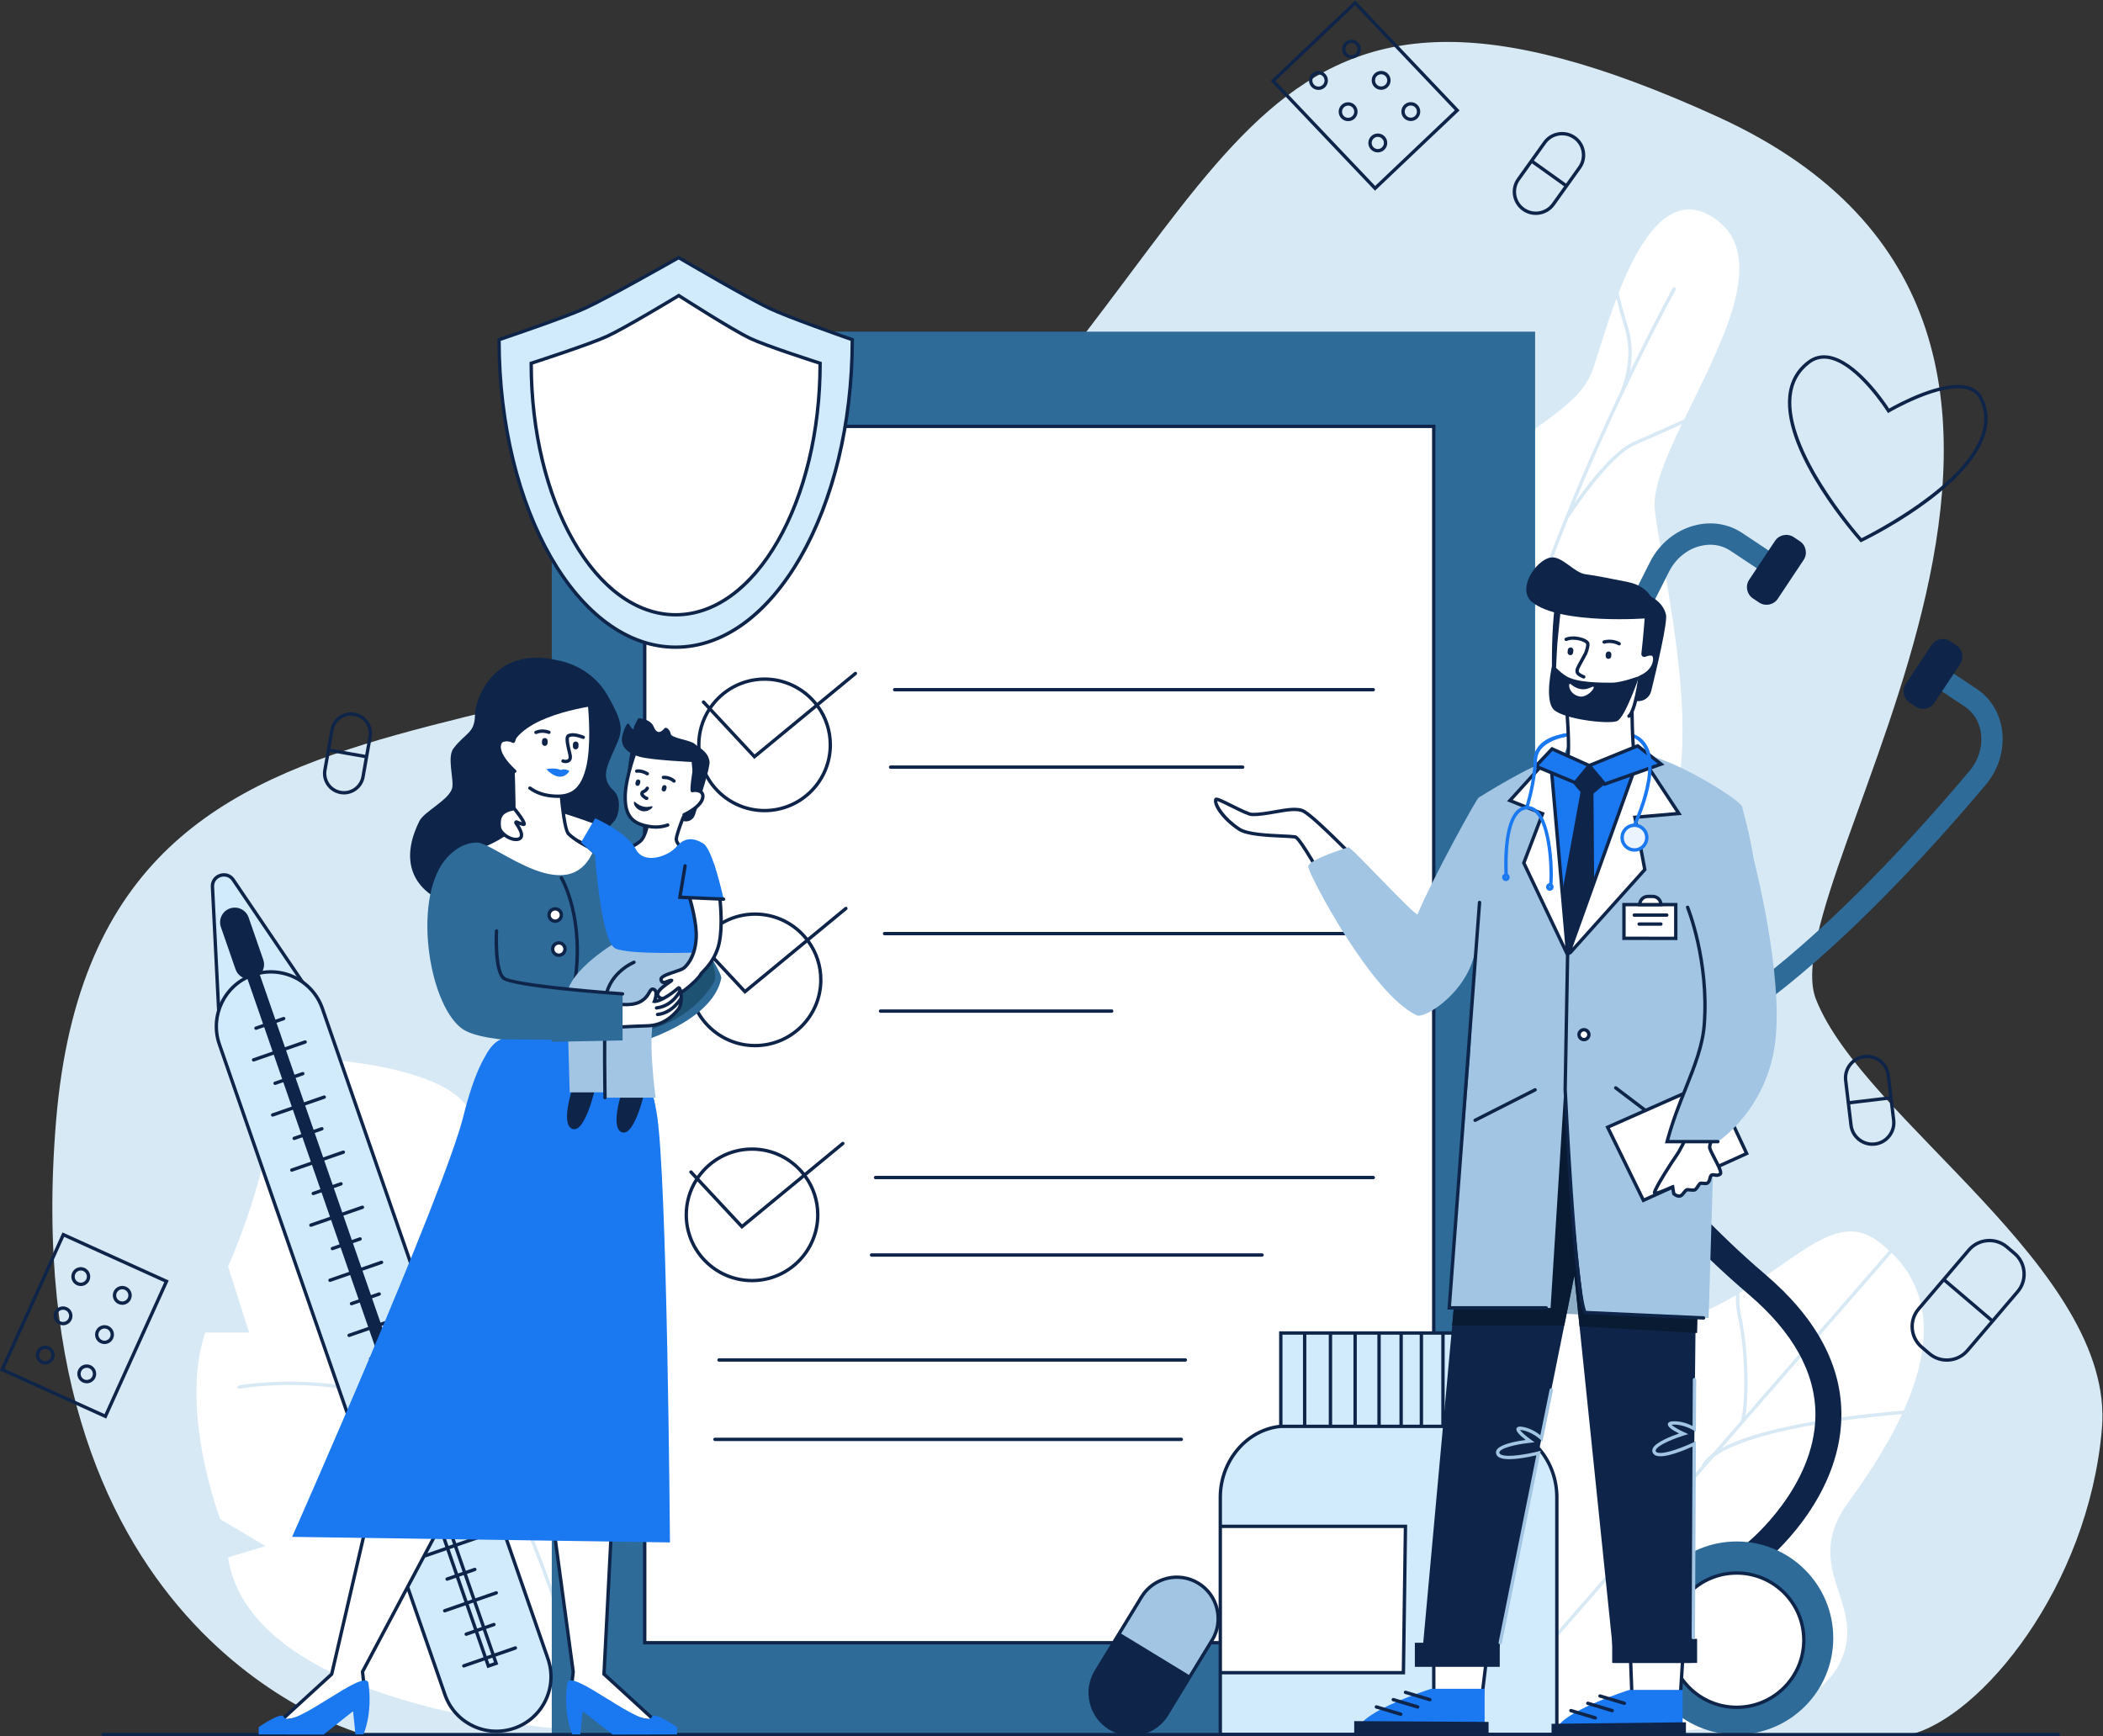 <?xml version="1.0" encoding="utf-8"?>
<svg viewBox="83.531 301.36 2499.606 2063.933" width="2499.606px" height="2063.933px" xmlns="http://www.w3.org/2000/svg">
  <rect x="83.531" y="301.36" width="2499.606" height="2063.933" fill="#333333" stroke="none"/>
  <g id="g10" transform="matrix(1.333, 0, 0, -1.333, 0, 2666.667)">
    <g id="g12" transform="scale(0.1)">
      <path d="m 3867.32,2277.4 c 0,0 -3130.289,818.2 -2740.25,5476.3 390.04,4658 5088.31,2677.8 7869.69,5498.1 2781.34,2820.3 2742.74,5370.6 6947.44,3450.4 4204.8,-1920.2 454.4,-6795.7 874.4,-7868.3 420.1,-1072.6 2670.3,-2415 2550.3,-3829 -120,-1414 -1080.1,-2575.1 -1710.2,-2729.6 l -13791.38,2.1 v 0" style="fill:#d7e9f4;fill-opacity:1;fill-rule:nonzero;stroke:none" id="path16"/>
      <path d="m 15141.3,14833.2 c 47.5,-150.4 39.9,-294 19,-403.5 218.7,450.3 377.5,738.3 381.8,746.1 4,7.2 13.2,9.8 20.4,5.8 7.3,-4 9.9,-13.1 5.8,-20.4 -4.8,-8.7 -204.4,-370.8 -464.9,-919.2 -3,-6.8 -5,-11 -5.6,-12.3 -0.2,-0.3 -0.4,-0.5 -0.6,-0.8 -134.3,-283.2 -284.3,-615.2 -431.9,-973.3 120.5,172.1 347.3,469 527.4,547.8 l 61.9,27.1 c 106.6,46.6 254.5,111.2 389.1,173.8 315.3,649.4 747.2,1424.4 300.5,1770.7 -408,316.4 -696.5,-162.4 -884.9,-643 21.8,-91.3 49.1,-194.9 82,-298.8" style="fill:#ffffff;fill-opacity:1;fill-rule:nonzero;stroke:none" id="path18"/>
      <path d="m 15623.1,13961.7 c -109.4,-50.3 -232.6,-104.6 -356.5,-158.7 l -61.9,-27.1 c -231.5,-101.4 -558.8,-600.4 -594.7,-656.1 -246.9,-612.8 -480.5,-1291.6 -614.6,-1928.8 -1.5,-7.1 -7.7,-11.9 -14.7,-11.9 -1,0 -2,0.1 -3.1,0.3 -8.1,1.7 -13.3,9.7 -11.6,17.8 134,636.4 366.8,1314 613.1,1926.2 0.1,2.6 0.8,5.1 2.3,7.4 0.4,0.7 1.1,1.8 1.9,3.1 166.7,413.5 339.2,796.8 491.2,1117.1 21.1,47.8 123.4,303.2 38.1,573.1 -28.1,89.1 -52.2,177.7 -72.2,258.8 -108.7,-287.2 -181.8,-565.4 -223.3,-664.4 -113.4,-269.9 -381.7,-389.9 -891.6,-789 -510,-399 -270,-1921.5 -270,-1921.5 l -56.4,-61.7 c 0,0 461.4,-1727.5 1465.2,-1560.5 1003.9,167.1 376.1,2532.8 317.1,3117.8 -18.6,184.1 96.3,456 241.7,758.1" style="fill:#ffffff;fill-opacity:1;fill-rule:nonzero;stroke:none" id="path20"/>
      <path d="m 4626.47,5006.8 c -2.92,-4.2 -7.57,-6.4 -12.3,-6.4 -2.97,0 -5.97,0.9 -8.58,2.7 -407.05,284.9 -886.7,366.7 -1217.41,385.2 -358.66,20.1 -623.8,-27.9 -626.44,-28.4 -8.12,-1.6 -15.96,3.8 -17.47,12 -1.51,8.1 3.87,16 12.02,17.5 2.68,0.5 271.36,49.1 633.56,28.9 334.6,-18.7 820.11,-101.7 1232.93,-390.6 6.79,-4.8 8.45,-14.1 3.69,-20.9 z m -120.66,841.4 c -509.31,988.7 -974.21,1752.5 -978.85,1760.1 -4.31,7 -2.08,16.3 4.99,20.6 7.06,4.3 16.3,2 20.62,-5 4.64,-7.6 470.11,-772.3 979.91,-1762 401.35,-779.1 900.91,-1837.7 1171.62,-2749.3 l 413.68,2698.2 c 0,0 -1093.69,1418.4 -1277.79,1972.2 -184.11,553.8 -1845.98,540.3 -1845.98,540.3 235.45,-617.7 -333.96,-1873.5 -333.96,-1873.5 l 188.05,-589.2 h -391.61 c -234.94,-697.4 134.25,-1665 134.25,-1665 L 2994.01,3956.7 2659.4,3855.3 C 2868.14,2517.1 5584.29,2331.1 5584.29,2331.1 l 109.06,711.4 c -265.29,922.8 -777.7,2010 -1187.54,2805.7" style="fill:#ffffff;fill-opacity:1;fill-rule:nonzero;stroke:none" id="path22"/>
      <path d="m 17587.2,5134 c -32.1,-3.1 -64.7,-6.2 -97.9,-9.3 -1051.4,-97.2 -1438.4,-269.1 -1579.8,-373.8 l -1808.1,-2077 c -3,-3.4 -7.2,-5.1 -11.4,-5.1 -3.4,0 -7,1.2 -9.8,3.6 -6.2,5.5 -6.9,15 -1.5,21.2 l 1722.1,1978.1 c 4.1,13.6 21.2,52.4 90.2,103.6 l 250.2,287.4 c 40.8,46.9 67.2,548.6 -19.9,946.5 -13,59.4 -17.5,121.8 -15.8,184.7 -51.8,-30.7 -105.5,-60.8 -161.3,-89.5 -655.6,-337.5 -844.4,245.3 -1147,157.3 -302.6,-88.1 -897.4,-1262.9 -897.4,-1262.9 0,0 -1100,-2269.1 154.6,-2657.2 0,0 2656.4,-342.4 3008.7,645.4 173.7,486.9 -372.5,787.3 44.6,1361.2 150.5,206.9 340,485 479.5,785.8" style="fill:#ffffff;fill-opacity:1;fill-rule:nonzero;stroke:none" id="path24"/>
      <path d="M 17493.9,6570.8 16163.9,5043 h -0.1 v 0 l -185.4,-213 c 199.2,107.3 620,242.5 1508.2,324.6 39.4,3.7 77.7,7.3 115,11 215.3,479 297.4,1011.2 -107.7,1405.2" style="fill:#ffffff;fill-opacity:1;fill-rule:nonzero;stroke:none" id="path26"/>
      <path d="m 16150.6,6015.6 c 69,-315 71.2,-725.2 38.9,-897.4 l 1282.6,1473.2 c -33.6,30.9 -70.2,61 -110.1,90 -349.1,253.6 -685.7,-141.2 -1225.3,-468.8 -3.4,-67.5 0.2,-134.2 13.9,-197" style="fill:#ffffff;fill-opacity:1;fill-rule:nonzero;stroke:none" id="path28"/>
      <path d="m 15025.3,8208.8 c -169.2,0 -319.5,43.5 -450.4,130.5 -444,295.3 -511.7,990.5 -201.1,2066.3 242.5,840 659.7,1730.5 967,2329.6 82.8,161.3 227,279.1 395.7,323.1 150,39.1 300.6,15.4 424.2,-66.7 l 243.5,-162 -105.2,-158.2 -243.6,161.9 c -77.8,51.8 -174.1,66.4 -271,41.1 -116.4,-30.3 -216.4,-112.7 -274.5,-226 -303.5,-591.6 -715.3,-1470 -953.6,-2295.5 -132.9,-460.6 -194.6,-848.9 -183.2,-1153.9 12.7,-338.4 116,-574.4 307,-701.5 191.1,-127 448.7,-131 765.6,-11.8 285.8,107.4 620,314.4 993.3,615.2 669.1,538.9 1320,1258.4 1748.2,1767 82,97.4 119.3,221.5 102.3,340.6 -14.2,99.2 -64.9,182.3 -142.7,234 l -213.1,141.7 105.2,158.2 213.1,-141.6 c 123.5,-82.2 203.6,-211.9 225.6,-365.4 24.6,-172.6 -28.2,-351.1 -145,-489.9 -433.7,-515 -1093.5,-1244.1 -1774.4,-1792.6 -614.9,-495.4 -1128.1,-744.1 -1532.9,-744.1" style="fill:#2e6b99;fill-opacity:1;fill-rule:nonzero;stroke:none" id="path30"/>
      <path d="m 17652.8,11479.4 55.3,-36.8 c 55,-36.6 129.9,-21.5 166.4,33.4 l 230.6,346.8 c 36.6,55 21.5,129.8 -33.4,166.4 l -55.4,36.8 c -55,36.6 -129.8,21.5 -166.4,-33.5 l -230.6,-346.7 c -36.5,-55 -21.5,-129.9 33.5,-166.4" style="fill:#0e2549;fill-opacity:1;fill-rule:nonzero;stroke:none" id="path32"/>
      <path d="m 16256.8,12407.8 55.4,-36.9 c 54.9,-36.5 129.8,-21.5 166.3,33.5 l 230.7,346.8 c 36.5,54.9 21.4,129.8 -33.5,166.4 l -55.4,36.8 c -54.9,36.5 -129.8,21.5 -166.4,-33.5 l -230.6,-346.8 c -36.5,-54.9 -21.5,-129.8 33.5,-166.3" style="fill:#0e2549;fill-opacity:1;fill-rule:nonzero;stroke:none" id="path34"/>
      <path d="m 16291.3,3790.5 c -33.7,0 -67.2,14.7 -90.1,43 -40.2,49.7 -32.5,122.7 17.2,162.9 5.8,4.7 588.7,486.1 595.7,1121.6 4.2,379.1 -197,744.2 -597.9,1085.3 -899.1,765.1 -1553.6,1702.5 -1581,1742.1 -36.5,52.5 -23.4,124.7 29.1,161.1 52.6,36.5 124.7,23.5 161.2,-29.1 6.6,-9.4 665.5,-952.8 1540.8,-1697.6 456.5,-388.4 685,-814.3 679.4,-1266.1 -9.2,-745.1 -654.1,-1275.2 -681.6,-1297.4 -21.4,-17.3 -47.2,-25.8 -72.8,-25.8" style="fill:#0e2549;fill-opacity:1;fill-rule:nonzero;stroke:none" id="path36"/>
      <path d="m 15250.9,3136.4 c 0,-475.6 385.5,-861.1 861.1,-861.1 475.6,0 861.2,385.5 861.2,861.1 0,475.6 -385.6,861.2 -861.2,861.2 -475.6,0 -861.1,-385.6 -861.1,-861.2" style="fill:#2e6b99;fill-opacity:1;fill-rule:nonzero;stroke:none" id="path38"/>
      <path d="m 15513.3,3117.6 c 0,-330.7 268.1,-598.8 598.7,-598.8 330.7,0 598.8,268.1 598.8,598.8 0,330.6 -268.1,598.7 -598.8,598.7 -330.6,0 -598.7,-268.1 -598.7,-598.7" style="fill:#ffffff;fill-opacity:1;fill-rule:nonzero;stroke:none" id="path40"/>
      <path d="m 16112,3701.3 c -321.8,0 -583.7,-261.9 -583.7,-583.7 0,-321.9 261.9,-583.8 583.7,-583.8 321.9,0 583.8,261.9 583.8,583.8 0,321.8 -261.9,583.7 -583.8,583.7 z m 0,-1197.5 c -338.4,0 -613.7,275.3 -613.7,613.8 0,338.4 275.3,613.7 613.7,613.7 338.5,0 613.8,-275.3 613.8,-613.7 0,-338.5 -275.3,-613.8 -613.8,-613.8" style="fill:#0e2549;fill-opacity:1;fill-rule:nonzero;stroke:none" id="path42"/>
      <path d="m 11998.9,17022.4 889.3,-936.3 710.5,674.9 -889.3,936.3 z m 888.2,-978.7 -930.7,979.8 754.1,716.3 930.7,-979.9 -754.1,-716.2" style="fill:#0e2549;fill-opacity:1;fill-rule:nonzero;stroke:none" id="path44"/>
      <path d="m 12382.9,17080.7 c -13.5,0 -26.9,-4.9 -37.4,-14.9 -21.7,-20.6 -22.6,-55 -2,-76.7 20.6,-21.8 55.1,-22.6 76.8,-2 21.7,20.6 22.6,55.1 2,76.8 v 0 c -10.7,11.2 -25,16.8 -39.4,16.8 z m 0,-138.5 c -22.3,0 -44.6,8.8 -61.1,26.2 -15.5,16.3 -23.8,37.7 -23.2,60.2 0.6,22.5 9.9,43.5 26.2,59 33.7,32 87.2,30.6 119.2,-3.1 v 0 c 32,-33.7 30.7,-87.1 -3,-119.2 -16.3,-15.4 -37.2,-23.1 -58.1,-23.1" style="fill:#0e2549;fill-opacity:1;fill-rule:nonzero;stroke:none" id="path46"/>
      <path d="m 12647.4,16802.3 c -14,0 -27.2,-5.3 -37.4,-15 -21.7,-20.6 -22.6,-55 -1.9,-76.7 9.9,-10.6 23.4,-16.6 37.9,-16.9 14.4,-0.5 28.3,4.9 38.8,14.9 10.5,10 16.5,23.5 16.9,38 0.4,14.5 -4.9,28.2 -14.9,38.8 v 0 c -10,10.5 -23.5,16.5 -38,16.8 -0.5,0.1 -0.9,0.1 -1.4,0.1 z m 0.1,-138.6 c -0.8,0 -1.5,0 -2.2,0 -22.6,0.6 -43.5,9.9 -59,26.2 -15.5,16.3 -23.7,37.7 -23.1,60.2 0.5,22.5 9.8,43.5 26.2,59 16.3,15.5 37.5,23.7 60.2,23.1 22.5,-0.5 43.4,-9.9 59,-26.2 15.5,-16.3 23.7,-37.7 23.1,-60.2 -0.6,-22.5 -9.9,-43.5 -26.2,-59 -15.8,-15 -36.3,-23.1 -58,-23.1" style="fill:#0e2549;fill-opacity:1;fill-rule:nonzero;stroke:none" id="path48"/>
      <path d="m 12911.9,16523.8 c -13.9,0 -27.2,-5.3 -37.3,-15 -21.7,-20.6 -22.6,-55 -2,-76.7 10,-10.6 23.5,-16.6 38,-16.9 14.6,-0.4 28.2,4.9 38.8,14.9 10.5,10 16.5,23.5 16.9,38 0.3,14.5 -5,28.2 -15,38.8 v 0 c -10,10.5 -23.4,16.5 -37.9,16.8 -0.5,0.1 -1,0.1 -1.5,0.1 z m 0.1,-138.7 c -0.7,0 -1.5,0.1 -2.2,0.1 -22.5,0.6 -43.5,9.9 -59,26.2 -15.5,16.3 -23.7,37.7 -23.1,60.2 0.6,22.5 9.9,43.5 26.2,59 16.3,15.5 37.4,23.7 60.2,23.1 22.6,-0.5 43.5,-9.9 59,-26.2 15.5,-16.3 23.7,-37.7 23.2,-60.2 -0.6,-22.5 -9.9,-43.5 -26.3,-59 -15.8,-15 -36.3,-23.2 -58,-23.2" style="fill:#0e2549;fill-opacity:1;fill-rule:nonzero;stroke:none" id="path50"/>
      <path d="m 12677.3,17360.4 c -13.5,0 -26.9,-5 -37.4,-14.9 -21.7,-20.6 -22.6,-55.1 -2,-76.8 20.6,-21.7 55.1,-22.6 76.8,-2 21.7,20.7 22.6,55.1 2,76.8 -10.7,11.2 -25,16.9 -39.4,16.9 z m 0,-138.6 c -22.3,0 -44.6,8.8 -61.1,26.2 -32,33.8 -30.7,87.2 3,119.2 33.8,32.1 87.2,30.7 119.2,-3 v 0 c 32,-33.7 30.7,-87.2 -3,-119.2 -16.3,-15.5 -37.2,-23.2 -58.1,-23.2" style="fill:#0e2549;fill-opacity:1;fill-rule:nonzero;stroke:none" id="path52"/>
      <path d="m 12941.8,17081.9 c -13.4,0 -26.9,-5 -37.4,-14.9 -10.5,-10 -16.5,-23.5 -16.9,-38 -0.3,-14.5 5,-28.3 15,-38.8 20.6,-21.7 55,-22.6 76.7,-2 21.7,20.7 22.6,55.1 2,76.8 -10.6,11.2 -25,16.9 -39.4,16.9 z m 0.1,-138.6 c -22.4,0 -44.6,8.8 -61.2,26.2 -15.5,16.4 -23.7,37.8 -23.1,60.3 0.5,22.5 9.9,43.4 26.2,58.9 33.7,32 87.1,30.7 119.2,-3 v 0 c 32,-33.8 30.6,-87.2 -3.1,-119.2 -16.3,-15.5 -37.2,-23.2 -58,-23.2" style="fill:#0e2549;fill-opacity:1;fill-rule:nonzero;stroke:none" id="path54"/>
      <path d="m 13206.4,16803.4 c -13.5,0 -26.9,-5 -37.4,-14.9 -10.5,-10 -16.5,-23.5 -16.9,-38 -0.4,-14.5 4.9,-28.3 14.9,-38.8 20.6,-21.7 55.1,-22.6 76.8,-2 21.7,20.6 22.6,55.1 2,76.8 -10.7,11.2 -25.1,16.9 -39.4,16.9 z m 0,-138.6 c -22.3,0 -44.6,8.8 -61.1,26.2 -15.6,16.4 -23.8,37.8 -23.2,60.3 0.6,22.5 9.9,43.4 26.2,58.9 33.7,32 87.2,30.7 119.2,-3 v 0 c 32,-33.8 30.6,-87.2 -3.1,-119.2 -16.2,-15.5 -37.1,-23.2 -58,-23.2" style="fill:#0e2549;fill-opacity:1;fill-rule:nonzero;stroke:none" id="path56"/>
      <path d="m 666.176,5537.5 892.784,-404.1 532.46,1176.6 -892.78,404 z m 907.744,-443.8 -947.44,428.8 557.2,1231.2 947.44,-428.8 -557.2,-1231.2" style="fill:#0e2549;fill-opacity:1;fill-rule:nonzero;stroke:none" id="path58"/>
      <path d="m 1410.12,6331.2 h 0.1 z m -63.11,82.9 c -6.47,0 -12.95,-1.2 -19.18,-3.5 -13.57,-5.1 -24.34,-15.2 -30.32,-28.5 -5.98,-13.2 -6.46,-27.9 -1.34,-41.5 5.11,-13.6 15.21,-24.3 28.42,-30.3 27.26,-12.4 59.52,-0.2 71.87,27.1 v 0 c 12.34,27.2 0.2,59.5 -27.08,71.8 -7.15,3.3 -14.76,4.9 -22.37,4.9 z m -0.15,-138.7 c -11.61,0 -23.39,2.5 -34.64,7.5 -42.35,19.2 -61.21,69.3 -42.04,111.6 19.16,42.4 69.2,61.2 111.57,42.1 42.34,-19.2 61.2,-69.3 42.04,-111.6 v 0 c -14.08,-31.1 -44.83,-49.6 -76.93,-49.6" style="fill:#0e2549;fill-opacity:1;fill-rule:nonzero;stroke:none" id="path60"/>
      <path d="m 1251.75,5981.2 h 0.1 z m -63.12,82.9 c -6.46,0 -12.94,-1.1 -19.18,-3.5 -13.57,-5.1 -24.34,-15.2 -30.32,-28.4 -5.98,-13.2 -6.46,-28 -1.34,-41.5 5.12,-13.6 15.21,-24.4 28.43,-30.4 27.28,-12.3 59.51,-0.2 71.86,27.1 12.34,27.3 0.19,59.5 -27.08,71.9 -7.15,3.2 -14.75,4.8 -22.37,4.8 z m -0.15,-138.6 c -11.61,0 -23.39,2.4 -34.64,7.5 -42.35,19.2 -61.21,69.2 -42.04,111.6 19.17,42.3 69.22,61.2 111.57,42 42.34,-19.2 61.21,-69.2 42.05,-111.6 v 0 c -14.09,-31.1 -44.83,-49.5 -76.94,-49.5" style="fill:#0e2549;fill-opacity:1;fill-rule:nonzero;stroke:none" id="path62"/>
      <path d="m 1030.31,5714.2 c -20.69,0 -40.486,-11.9 -49.552,-31.9 -5.988,-13.3 -6.461,-28 -1.348,-41.6 5.117,-13.6 15.207,-24.3 28.43,-30.3 13.22,-6 27.97,-6.5 41.54,-1.4 13.57,5.2 24.35,15.2 30.32,28.5 5.98,13.2 6.46,27.9 1.34,41.5 -5.11,13.6 -15.21,24.3 -28.42,30.3 -7.24,3.3 -14.84,4.9 -22.31,4.9 z m -0.2,-138.6 c -11.61,0 -23.4,2.4 -34.645,7.5 -20.516,9.2 -36.188,26 -44.125,47 -7.942,21.1 -7.203,44 2.082,64.5 19.172,42.4 69.208,61.2 111.568,42.1 42.35,-19.2 61.21,-69.2 42.05,-111.6 -14.08,-31.1 -44.82,-49.5 -76.93,-49.5" style="fill:#0e2549;fill-opacity:1;fill-rule:nonzero;stroke:none" id="path64"/>
      <path d="m 1780.05,6163.7 h 0.1 z m -63.12,83 c -6.46,0 -12.94,-1.2 -19.17,-3.6 -13.57,-5.1 -24.34,-15.2 -30.32,-28.4 -5.98,-13.2 -6.46,-27.9 -1.34,-41.5 5.12,-13.6 15.21,-24.4 28.43,-30.3 27.25,-12.4 59.51,-0.2 71.86,27 v 0 c 5.98,13.3 6.46,28 1.34,41.6 -5.12,13.5 -15.21,24.3 -28.43,30.3 -7.15,3.2 -14.74,4.9 -22.37,4.9 z m -0.14,-138.7 c -11.6,0 -23.39,2.4 -34.64,7.5 -42.35,19.2 -61.21,69.2 -42.04,111.6 9.28,20.5 26,36.2 47.07,44.1 21.08,8 43.97,7.2 64.49,-2.1 42.35,-19.1 61.22,-69.2 42.05,-111.5 v 0 c -14.08,-31.1 -44.82,-49.6 -76.93,-49.6" style="fill:#0e2549;fill-opacity:1;fill-rule:nonzero;stroke:none" id="path66"/>
      <path d="m 1558.56,5896.7 c -6.46,0 -12.94,-1.2 -19.18,-3.5 -13.57,-5.1 -24.34,-15.2 -30.32,-28.4 -5.98,-13.2 -6.46,-28 -1.34,-41.6 5.12,-13.5 15.21,-24.3 28.43,-30.3 13.21,-6 27.97,-6.4 41.54,-1.3 13.57,5.1 24.34,15.2 30.32,28.4 v 0 c 12.35,27.3 0.2,59.5 -27.08,71.9 -7.15,3.2 -14.75,4.8 -22.37,4.8 z m -0.15,-138.6 c -11.61,0 -23.39,2.4 -34.64,7.5 -42.34,19.1 -61.21,69.2 -42.04,111.5 19.17,42.4 69.21,61.2 111.57,42.1 42.35,-19.2 61.21,-69.2 42.04,-111.6 -14.08,-31.1 -44.82,-49.5 -76.93,-49.5" style="fill:#0e2549;fill-opacity:1;fill-rule:nonzero;stroke:none" id="path68"/>
      <path d="m 1400.24,5546.7 c -20.68,0 -40.48,-11.8 -49.56,-31.9 -12.35,-27.3 -0.19,-59.5 27.09,-71.8 13.22,-6 27.97,-6.5 41.54,-1.4 13.58,5.1 24.35,15.2 30.32,28.4 5.99,13.3 6.46,28 1.35,41.6 -5.12,13.6 -15.21,24.3 -28.43,30.3 -7.24,3.3 -14.83,4.8 -22.31,4.8 z m -0.2,-138.6 c -11.61,0 -23.39,2.4 -34.64,7.5 -42.35,19.2 -61.22,69.2 -42.05,111.6 19.17,42.3 69.22,61.2 111.57,42 42.35,-19.1 61.21,-69.2 42.05,-111.5 -14.08,-31.1 -44.82,-49.6 -76.93,-49.6" style="fill:#0e2549;fill-opacity:1;fill-rule:nonzero;stroke:none" id="path70"/>
      <path d="m 3911.81,11176.9 -28.84,-163.8 -310.36,54.7 28.84,163.8 c 15.06,85.5 96.96,142.9 182.5,127.8 85.56,-15 142.92,-96.9 127.86,-182.5 z m -245.38,-485 c -85.57,15 -142.92,96.9 -127.87,182.5 l 28.84,163.8 310.36,-54.6 -28.83,-163.8 c -15.08,-85.6 -96.94,-143 -182.5,-127.9 z m 122.72,697.1 c -101.92,17.9 -199.32,-50.4 -217.25,-152.2 l -62.88,-357.2 c -17.93,-101.9 50.35,-199.3 152.2,-217.3 10.96,-1.9 21.85,-2.8 32.61,-2.8 89.28,0 168.63,64.1 184.64,155.1 l 62.88,357.1 c 17.93,101.9 -50.34,199.3 -152.2,217.3" style="fill:#0e2549;fill-opacity:1;fill-rule:nonzero;stroke:none" id="path72"/>
      <path d="m 18606.2,6235.7 -214.4,-251.6 -412.4,351.4 214.4,251.6 c 80.8,94.7 223.6,106.1 318.3,25.4 l 68.7,-58.5 c 45.7,-39 73.5,-93.6 78.3,-154 4.9,-60.3 -13.9,-118.6 -52.9,-164.3 z m -448.3,-526.1 c -80.7,-94.7 -223.5,-106.1 -318.3,-25.4 l -68.6,58.6 c -94.8,80.7 -106.2,223.5 -25.4,318.3 l 214.4,251.6 412.3,-351.5 z m 531.1,692.8 c -5.4,68.3 -36.9,130.3 -88.7,174.4 l -68.7,58.5 c -107.4,91.5 -269.1,78.6 -360.6,-28.8 l -448.3,-526 c -91.5,-107.3 -78.5,-269.1 28.8,-360.6 l 68.7,-58.5 c 48,-40.9 107,-61 165.7,-61 72.4,0 144.3,30.5 194.9,89.8 l 448.2,526 c 44.2,51.8 65.5,117.9 60,186.2" style="fill:#0e2549;fill-opacity:1;fill-rule:nonzero;stroke:none" id="path74"/>
      <path d="m 17460.3,7623.1 c -29.3,-37.2 -71,-60.7 -117.6,-66.3 -46.7,-5.5 -92.7,7.5 -129.9,36.7 -37.2,29.2 -60.7,71 -66.3,117.6 l -22.1,184.8 350.4,42 22.1,-184.9 c 5.6,-46.6 -7.4,-92.7 -36.6,-129.9 z m -207.3,683.6 c 7.1,0.9 14.1,1.3 21.1,1.3 88,0 164.3,-66 175.1,-155.5 l 22.1,-184.9 -350.4,-41.9 -22.1,184.9 c -11.6,96.6 57.6,184.6 154.2,196.1 z m 273.7,-550.2 -47.8,399.6 c -13.5,113 -116.6,193.9 -229.5,180.4 -113,-13.5 -194,-116.5 -180.4,-229.5 l 23.9,-199.7 v 0 -0.1 l 23.8,-199.7 c 6.6,-54.5 34.1,-103.4 77.6,-137.6 36.9,-29 81.3,-44.3 127.2,-44.3 8.2,0 16.5,0.5 24.8,1.4 54.5,6.6 103.4,34.1 137.5,77.6 34.2,43.4 49.4,97.4 42.9,151.9" style="fill:#0e2549;fill-opacity:1;fill-rule:nonzero;stroke:none" id="path76"/>
      <path d="M 14314.8,2275.7 H 5546.61 V 14786.6 H 14314.8 V 2275.7" style="fill:#2e6b99;fill-opacity:1;fill-rule:nonzero;stroke:none" id="path78"/>
      <path d="M 13410.8,3094.5 H 6375.37 V 13941.9 H 13410.8 V 3094.5" style="fill:#ffffff;fill-opacity:1;fill-rule:nonzero;stroke:none" id="path80"/>
      <path d="M 6390.37,3109.5 H 13395.8 V 13926.9 H 6390.37 Z m 7035.43,-30 H 6360.37 V 13956.9 H 13425.8 V 3079.5" style="fill:#0e2549;fill-opacity:1;fill-rule:nonzero;stroke:none" id="path82"/>
      <path d="m 8015.28,11101.8 c 0,-315 -256.29,-571.3 -571.31,-571.3 -315.01,0 -571.3,256.3 -571.3,571.3 0,109.2 30.87,211.4 84.28,298.3 l 395.52,-424.4 555.85,458.3 c 67.22,-93.7 106.96,-208.4 106.96,-332.2 z m -571.31,571.3 c 180.41,0 341.45,-84.2 446.23,-215.2 l -535.03,-441.1 -381.29,409.1 c 103.18,149.2 275.37,247.2 470.09,247.2 z m 821.42,74.7 c -5.27,6.4 -14.72,7.3 -21.11,2 L 7913.33,11477 c -110.28,137.7 -279.64,226.1 -469.36,226.1 -202.58,0 -381.96,-100.8 -490.96,-254.8 l -42.46,45.6 c -5.65,6 -15.15,6.4 -21.2,0.7 -6.06,-5.7 -6.4,-15.1 -0.75,-21.2 l 47.25,-50.7 c -58.91,-92.9 -93.18,-203 -93.18,-320.9 0,-331.6 269.74,-601.3 601.3,-601.3 331.56,0 601.31,269.7 601.31,601.3 0,131.1 -42.29,252.4 -113.77,351.3 l 331.85,273.6 c 6.39,5.3 7.3,14.7 2.03,21.1" style="fill:#0e2549;fill-opacity:1;fill-rule:nonzero;stroke:none" id="path84"/>
      <path d="m 7930.64,9006.1 c 0,-315 -256.28,-571.3 -571.3,-571.3 -315.02,0 -571.31,256.3 -571.31,571.3 0,109.3 30.88,211.4 84.29,298.3 l 395.52,-424.3 555.85,458.2 c 67.21,-93.6 106.95,-208.3 106.95,-332.2 z m -571.3,571.3 c 180.41,0 341.45,-84.1 446.22,-215.1 l -535.03,-441.1 -381.29,409.1 c 103.19,149.2 275.38,247.1 470.1,247.1 z m 821.42,74.8 c -5.27,6.4 -14.73,7.3 -21.12,2 L 7828.7,9381.4 c -110.29,137.6 -279.65,226 -469.36,226 -202.59,0 -381.96,-100.8 -490.96,-254.7 l -42.47,45.5 c -5.65,6.1 -15.14,6.4 -21.2,0.8 -6.06,-5.7 -6.39,-15.2 -0.74,-21.2 l 47.25,-50.7 c -58.92,-93 -93.19,-203 -93.19,-321 0,-331.5 269.75,-601.3 601.31,-601.3 331.56,0 601.3,269.8 601.3,601.3 0,131.1 -42.29,252.5 -113.76,351.4 l 331.85,273.6 c 6.39,5.2 7.3,14.7 2.03,21.1" style="fill:#0e2549;fill-opacity:1;fill-rule:nonzero;stroke:none" id="path86"/>
      <path d="m 7903.51,6910.5 c 0,-315 -256.28,-571.3 -571.3,-571.3 -315.02,0 -571.31,256.3 -571.31,571.3 0,109.2 30.87,211.4 84.29,298.3 l 395.51,-424.3 555.85,458.2 c 67.22,-93.7 106.96,-208.4 106.96,-332.2 z m -571.3,571.3 c 180.41,0 341.44,-84.1 446.22,-215.1 l -535.04,-441.1 -381.28,409 c 103.18,149.2 275.38,247.2 470.1,247.2 z m 821.41,74.7 c -5.27,6.4 -14.72,7.3 -21.12,2.1 l -330.94,-272.9 c -110.28,137.7 -279.64,226.1 -469.35,226.1 -202.59,0 -381.97,-100.8 -490.97,-254.8 l -42.46,45.6 c -5.65,6 -15.14,6.4 -21.2,0.7 -6.06,-5.6 -6.39,-15.1 -0.74,-21.2 l 47.24,-50.7 c -58.91,-92.9 -93.18,-203 -93.18,-320.9 0,-331.6 269.74,-601.3 601.31,-601.3 331.55,0 601.3,269.7 601.3,601.3 0,131.1 -42.29,252.4 -113.77,351.3 l 331.85,273.6 c 6.39,5.3 7.3,14.7 2.03,21.1" style="fill:#0e2549;fill-opacity:1;fill-rule:nonzero;stroke:none" id="path88"/>
      <path d="M 12871.6,11578.8 H 8603.82 c -8.29,0 -15,6.7 -15,15 0,8.3 6.71,15 15,15 h 4267.78 c 8.3,0 15,-6.7 15,-15 0,-8.3 -6.7,-15 -15,-15" style="fill:#0e2549;fill-opacity:1;fill-rule:nonzero;stroke:none" id="path90"/>
      <path d="M 11707.2,10887.9 H 8567.81 c -8.29,0 -15,6.8 -15,15 0,8.3 6.71,15 15,15 h 3139.39 c 8.2,0 15,-6.7 15,-15 0,-8.2 -6.8,-15 -15,-15" style="fill:#0e2549;fill-opacity:1;fill-rule:nonzero;stroke:none" id="path92"/>
      <path d="M 12828,9403.4 H 8513.81 c -8.29,0 -15,6.8 -15,15 0,8.3 6.71,15 15,15 H 12828 c 8.3,0 15,-6.7 15,-15 0,-8.2 -6.7,-15 -15,-15" style="fill:#0e2549;fill-opacity:1;fill-rule:nonzero;stroke:none" id="path94"/>
      <path d="M 10539.4,8712.6 H 8477.8 c -8.29,0 -15,6.7 -15,15 0,8.2 6.71,15 15,15 h 2061.6 c 8.3,0 15,-6.8 15,-15 0,-8.3 -6.7,-15 -15,-15" style="fill:#0e2549;fill-opacity:1;fill-rule:nonzero;stroke:none" id="path96"/>
      <path d="M 12871.6,7228.1 H 8433.81 c -8.29,0 -15,6.7 -15,15 0,8.2 6.71,15 15,15 h 4437.79 c 8.3,0 15,-6.8 15,-15 0,-8.3 -6.7,-15 -15,-15" style="fill:#0e2549;fill-opacity:1;fill-rule:nonzero;stroke:none" id="path98"/>
      <path d="m 11879.8,6537.2 h -3482 c -8.29,0 -15,6.7 -15,15 0,8.3 6.71,15 15,15 h 3482 c 8.2,0 15,-6.7 15,-15 0,-8.3 -6.8,-15 -15,-15" style="fill:#0e2549;fill-opacity:1;fill-rule:nonzero;stroke:none" id="path100"/>
      <path d="M 11196.1,5601.3 H 7037.9 c -8.29,0 -15,6.7 -15,15 0,8.2 6.71,15 15,15 h 4158.2 c 8.3,0 15,-6.8 15,-15 0,-8.3 -6.7,-15 -15,-15" style="fill:#0e2549;fill-opacity:1;fill-rule:nonzero;stroke:none" id="path102"/>
      <path d="M 11159.9,4893.3 H 7001.7 c -8.28,0 -15,6.7 -15,15 0,8.3 6.72,15 15,15 h 4158.2 c 8.3,0 15,-6.7 15,-15 0,-8.3 -6.7,-15 -15,-15" style="fill:#0e2549;fill-opacity:1;fill-rule:nonzero;stroke:none" id="path104"/>
      <path d="m 8226.06,14715.2 c 0,-1514.6 -705.07,-2742.4 -1574.82,-2742.4 -869.75,0 -1574.81,1227.8 -1574.81,2742.4 0,0 579.91,194.9 764.44,279.2 215.87,98.7 837.12,452.7 837.12,452.7 0,0 607.21,-356.8 809.94,-452.7 184.29,-87.1 738.13,-279.2 738.13,-279.2" style="fill:#d2ebfc;fill-opacity:1;fill-rule:nonzero;stroke:none" id="path106"/>
      <path d="m 5091.44,14704.4 c 3.32,-1499 701.76,-2716.6 1559.81,-2716.6 858.03,0 1556.48,1217.8 1559.8,2716.7 -76.14,26.6 -560.36,196.4 -729.53,276.4 -188.82,89.3 -733.24,407.6 -803.64,448.9 -71.54,-40.7 -629.64,-357.1 -830.77,-449 -169.61,-77.5 -677.09,-249.8 -755.67,-276.4 z m 1559.81,-2746.6 c -426.25,0 -826.35,287.9 -1126.58,810.7 -298.73,520.3 -463.24,1211.6 -463.24,1946.7 v 10.8 l 10.22,3.4 c 5.79,1.9 581.28,195.6 762.99,278.7 212.79,97.2 829.72,448.5 835.93,452 l 7.54,4.3 7.48,-4.4 c 6.07,-3.5 608.95,-357.5 808.76,-452 181.44,-85.8 731.09,-276.7 736.63,-278.6 l 10.08,-3.5 v -10.7 c 0,-735.1 -164.52,-1426.4 -463.25,-1946.7 -300.23,-522.8 -700.31,-810.7 -1126.56,-810.7" style="fill:#0e2549;fill-opacity:1;fill-rule:nonzero;stroke:none" id="path108"/>
      <path d="m 7939.31,14504.8 c 0,-1238.8 -576.69,-2243.1 -1288.07,-2243.1 -711.38,0 -1288.06,1004.3 -1288.06,2243.1 0,0 514.19,165.8 676.81,240.4 166.3,76.3 638.9,363.2 638.9,363.2 0,0 467.77,-300.6 634.51,-380.5 148.36,-71 625.91,-223.1 625.91,-223.1" style="fill:#ffffff;fill-opacity:1;fill-rule:nonzero;stroke:none" id="path110"/>
      <path d="m 5378.19,14493.9 c 3.41,-1223.5 573.18,-2217.2 1273.06,-2217.2 699.86,0 1269.64,993.6 1273.04,2217.1 -72.53,23.3 -480.18,154.9 -617.37,220.6 -155.8,74.6 -564.2,335.3 -628.26,376.4 -63.07,-38.2 -479.16,-288.9 -632.42,-359.3 -150.72,-69.1 -592.35,-213.1 -668.05,-237.6 z m 1273.06,-2247.2 c -349.66,0 -677.74,236 -923.81,664.5 -244.57,425.9 -379.26,991.9 -379.26,1593.6 v 10.9 l 10.39,3.4 c 5.14,1.6 515.21,166.3 675.16,239.7 163.63,75.1 632.65,359.6 637.37,362.5 l 8.01,4.8 7.89,-5 c 4.67,-3 468.89,-301.1 632.88,-379.6 145.73,-69.8 619.21,-220.9 623.98,-222.4 l 10.45,-3.4 v -10.9 c 0,-601.7 -134.69,-1167.7 -379.26,-1593.6 -246.07,-428.5 -574.15,-664.5 -923.8,-664.5" style="fill:#0e2549;fill-opacity:1;fill-rule:nonzero;stroke:none" id="path112"/>
      <path d="m 16891,14545.9 c -46.1,0 -88.7,-14.6 -127.1,-43.6 -95.7,-72.3 -150.3,-171.3 -162.2,-294.2 -46.3,-476 549.6,-1178.1 623.8,-1263.4 100.6,50.1 910.4,464.7 1067.6,917.1 39.2,113 34.5,220.8 -14.1,320.2 -21.6,44.2 -56.4,73 -106.4,88 -233.5,70 -694.1,-199.7 -698.7,-202.4 l -12.6,-7.4 -7.7,12.3 c -2.7,4.3 -269.1,423.5 -519.9,469.4 -14.5,2.7 -28.7,4 -42.7,4 z m 327.1,-1638.1 -7.5,8.4 c -28.1,31.5 -689.2,776.9 -638.8,1294.8 12.8,131.6 71.3,237.7 174,315.2 57,43.1 122,58.3 193.3,45.2 241.9,-44.3 484.9,-398.7 532,-470.7 77.9,44.4 483.5,266 710.1,198 57.7,-17.3 99.6,-52.1 124.7,-103.5 52.3,-106.9 57.5,-222.4 15.5,-343.3 -170.9,-491.8 -1055.5,-921.2 -1093.1,-939.2 l -10.2,-4.9" style="fill:#0e2549;fill-opacity:1;fill-rule:nonzero;stroke:none" id="path118"/>
      <path d="m 14698.8,16258.5 -108.3,-151.5 -287,205.3 108.3,151.4 c 27.3,38.2 68,63.5 114.6,71.2 9.9,1.7 19.8,2.5 29.6,2.5 36.4,0 71.8,-11.2 101.9,-32.7 38.2,-27.3 63.5,-68 71.2,-114.7 7.8,-46.6 -3,-93.3 -30.3,-131.5 z m -234,-327.3 c -56.6,-79.1 -167,-97.5 -246.1,-40.9 -79.2,56.6 -97.5,167 -41,246.1 l 108.3,151.5 287.1,-205.3 z m 293.9,463.7 c -9,54.6 -38.6,102.2 -83.3,134.2 -44.7,31.9 -99.3,44.5 -153.9,35.4 -54.6,-9 -102.2,-38.6 -134.1,-83.3 l -234.1,-327.3 c -66.2,-92.6 -44.7,-221.8 47.9,-288 35.2,-25.2 76.7,-38.4 119.3,-38.4 11.5,0 23,1 34.6,2.9 54.5,9 102.2,38.7 134.1,83.3 l 234,327.3 c 32,44.7 44.6,99.4 35.5,153.9" style="fill:#0e2549;fill-opacity:1;fill-rule:nonzero;stroke:none" id="path120"/>
      <path d="m 2521.06,9835.5 58.28,-1154.8 770.36,267.1 -643.19,949.7 c -57.6,85.1 -190.63,40.6 -185.45,-62" style="fill:#d2ebfc;fill-opacity:1;fill-rule:nonzero;stroke:none" id="path122"/>
      <path d="m 2623.5,9927.2 c -10.24,0 -20,-1.7 -28.5,-4.5 -28.73,-9.6 -61.4,-38 -58.96,-86.5 l 57.27,-1134.8 733.01,254.2 -632.23,933.5 c -19.14,28.3 -46.22,38.1 -70.59,38.1 z M 2565.36,8660 2506.08,9834.7 c -2.71,53.7 28.46,99.4 79.4,116.4 50.95,17.1 103.33,-0.7 133.45,-45.1 L 3373.08,8940.1 2565.36,8660" style="fill:#0e2549;fill-opacity:1;fill-rule:nonzero;stroke:none" id="path124"/>
      <path d="m 5212.57,2332.2 v 0 c -253.72,-88 -530.73,46.4 -618.72,300.1 l -2011.3,5799.4 c -87.99,253.7 46.36,530.7 300.07,618.7 v 0 c 253.72,88 530.73,-46.4 618.72,-300.1 L 5512.64,2951 c 87.99,-253.8 -46.36,-530.8 -300.07,-618.8" style="fill:#d2ebfc;fill-opacity:1;fill-rule:nonzero;stroke:none" id="path126"/>
      <path d="m 3041.53,9062.3 c -51.11,0 -103.05,-8.4 -153.99,-26.1 -245.5,-85.1 -375.96,-354.1 -290.82,-599.6 l 2011.3,-5799.4 c 41.24,-118.9 126.33,-214.6 239.59,-269.6 113.25,-54.9 241.12,-62.4 360.04,-21.2 v 0 c 118.93,41.3 214.67,126.3 269.6,239.6 54.92,113.3 62.46,241.1 21.22,360 l -2011.3,5799.4 c -67.47,194.6 -250.44,316.9 -445.64,316.9 z M 5052.84,2290.1 c -74.75,0 -149.09,17 -218.32,50.5 -120.47,58.5 -210.98,160.3 -254.84,286.8 l -2011.3,5799.4 c -90.56,261.1 48.2,547.2 309.33,637.8 261.12,90.5 547.24,-48.2 637.8,-309.4 l 2011.3,-5799.3 c 43.87,-126.5 35.86,-262.5 -22.57,-383 -58.42,-120.5 -160.27,-211 -286.75,-254.8 v 0 c -53.8,-18.7 -109.34,-28 -164.65,-28" style="fill:#0e2549;fill-opacity:1;fill-rule:nonzero;stroke:none" id="path128"/>
      <path d="m 4213.21,6000.5 c -2.71,7.8 -11.25,11.9 -19.08,9.2 l -174.79,-60.6 -75.36,217.3 68.79,23.9 c 7.83,2.7 11.97,11.2 9.26,19 -2.72,7.9 -11.28,12 -19.09,9.3 l -68.79,-23.9 -75.37,217.4 174.99,60.6 c 7.83,2.7 11.97,11.3 9.25,19.1 -2.72,7.8 -11.25,12 -19.08,9.3 l -174.98,-60.7 -75.37,217.3 68.79,23.9 c 7.83,2.7 11.97,11.2 9.26,19 -2.72,7.9 -11.27,12 -19.09,9.3 l -68.79,-23.9 -75.36,217.3 174.89,60.7 c 7.82,2.7 11.96,11.3 9.25,19.1 -2.72,7.8 -11.25,12 -19.09,9.2 l -174.88,-60.6 -75.37,217.3 68.89,23.9 c 7.83,2.7 11.97,11.2 9.26,19.1 -2.72,7.8 -11.27,12 -19.09,9.2 l -68.89,-23.9 -75.36,217.3 175.09,60.8 c 7.82,2.7 11.96,11.2 9.25,19 -2.72,7.9 -11.26,12 -19.09,9.3 l -175.08,-60.7 -75.36,217.3 68.89,23.9 c 7.83,2.7 11.97,11.2 9.25,19.1 -2.71,7.8 -11.26,11.9 -19.08,9.2 l -68.89,-23.9 -75.36,217.3 174.98,60.7 c 7.83,2.7 11.97,11.3 9.26,19.1 -2.72,7.8 -11.25,12 -19.09,9.3 l -174.98,-60.7 -75.37,217.3 68.99,23.9 c 7.83,2.7 11.97,11.3 9.25,19.1 -2.71,7.8 -11.26,12 -19.08,9.2 l -68.99,-23.9 -75.36,217.3 175.18,60.8 c 7.83,2.7 11.97,11.2 9.25,19.1 -2.71,7.8 -11.25,11.9 -19.08,9.2 l -175.18,-60.7 -75.36,217.3 68.99,23.9 c 7.82,2.7 11.96,11.2 9.25,19.1 -2.72,7.8 -11.26,12 -19.09,9.2 l -68.98,-23.9 -138.8,400.2 c 33.84,34.3 47.45,86 30.58,134.7 l -130.54,376.4 c -23.67,68.2 -98.19,104.4 -166.43,80.7 v 0 c -68.25,-23.7 -104.38,-98.2 -80.72,-166.4 l 130.56,-376.4 c 16.77,-48.4 59.1,-80.5 106.61,-86.8 l 138.9,-400.5 -68.32,-23.7 c -7.82,-2.7 -11.97,-11.2 -9.25,-19.1 2.15,-6.2 7.96,-10.1 14.17,-10.1 1.63,0 3.29,0.3 4.92,0.9 l 68.31,23.7 75.37,-217.3 -174.79,-60.7 c -7.83,-2.7 -11.97,-11.2 -9.25,-19 2.14,-6.2 7.95,-10.1 14.17,-10.1 1.63,0 3.28,0.2 4.91,0.8 l 174.79,60.6 75.36,-217.3 -68.32,-23.7 c -7.83,-2.7 -11.97,-11.2 -9.25,-19.1 2.14,-6.2 7.95,-10 14.17,-10 1.63,0 3.28,0.2 4.91,0.8 l 68.32,23.7 75.36,-217.3 -174.98,-60.7 c -7.83,-2.7 -11.97,-11.3 -9.25,-19.1 2.14,-6.2 7.95,-10.1 14.17,-10.1 1.63,0 3.28,0.3 4.91,0.8 l 174.98,60.7 75.37,-217.3 -68.42,-23.7 c -7.83,-2.7 -11.97,-11.3 -9.26,-19.1 2.15,-6.2 7.96,-10.1 14.17,-10.1 1.63,0 3.29,0.3 4.92,0.9 l 68.42,23.7 75.36,-217.3 -174.89,-60.7 c -7.83,-2.7 -11.97,-11.2 -9.25,-19.1 2.15,-6.2 7.96,-10 14.17,-10 1.63,0 3.29,0.2 4.92,0.8 l 174.88,60.6 75.36,-217.3 -68.42,-23.7 c -7.83,-2.7 -11.97,-11.3 -9.25,-19.1 2.15,-6.2 7.96,-10.1 14.17,-10.1 1.63,0 3.29,0.3 4.92,0.9 l 68.41,23.7 75.37,-217.3 -175.09,-60.7 c -7.82,-2.7 -11.97,-11.3 -9.25,-19.1 2.15,-6.2 7.96,-10.1 14.17,-10.1 1.63,0 3.29,0.3 4.92,0.8 l 175.07,60.8 75.37,-217.4 -68.52,-23.7 c -7.83,-2.7 -11.97,-11.3 -9.25,-19.1 2.15,-6.2 7.96,-10.1 14.17,-10.1 1.63,0 3.28,0.3 4.91,0.8 l 68.52,23.8 75.37,-217.3 -174.99,-60.7 c -7.83,-2.7 -11.97,-11.2 -9.26,-19.1 2.15,-6.2 7.96,-10.1 14.17,-10.1 1.63,0 3.29,0.3 4.92,0.9 l 174.99,60.7 75.36,-217.3 -68.52,-23.8 c -7.83,-2.7 -11.97,-11.3 -9.26,-19.1 2.15,-6.2 7.96,-10.1 14.17,-10.1 1.63,0 3.29,0.3 4.92,0.9 l 68.52,23.7 75.36,-217.3 -175.18,-60.8 c -7.83,-2.7 -11.97,-11.2 -9.26,-19 2.15,-6.2 7.96,-10.1 14.17,-10.1 1.63,0 3.29,0.2 4.92,0.8 l 175.18,60.8 75.36,-217.3 -68.08,-23.7 c -7.83,-2.7 -11.97,-11.2 -9.26,-19 2.15,-6.2 7.96,-10.1 14.17,-10.1 1.63,0 3.29,0.2 4.92,0.8 l 68.08,23.6 56.25,-162.2 109.84,38.1 -56.25,162.2 69.22,24 c 7.82,2.7 11.97,11.3 9.25,19.1 -2.71,7.8 -11.24,12 -19.09,9.3 l -69.21,-24.1 -75.37,217.4 174.79,60.6 c 7.83,2.7 11.97,11.2 9.25,19.1" style="fill:#0e2549;fill-opacity:1;fill-rule:nonzero;stroke:none" id="path130"/>
      <path d="m 5031.45,2920.2 -40.95,-14.2 -14.2,40.9 40.95,14.2 z m -140.34,272.4 40.94,14.2 75.37,-217.3 -40.95,-14.2 z m -85.19,245.6 40.94,14.2 75.36,-217.3 -40.94,-14.2 z m -85.2,245.7 40.95,14.2 75.36,-217.3 -40.95,-14.2 z m -85.19,245.6 40.94,14.2 75.37,-217.3 -40.95,-14.2 z m -85.19,245.7 40.94,14.2 75.36,-217.3 -40.94,-14.2 z m -85.2,245.6 40.94,14.2 75.37,-217.3 -40.94,-14.2 z m -85.19,245.6 40.94,14.2 75.36,-217.3 -40.94,-14.2 z m -85.19,245.7 40.94,14.2 75.36,-217.3 -40.94,-14.2 z m -85.2,245.6 40.94,14.2 75.37,-217.3 -40.94,-14.2 z m -85.19,245.7 40.94,14.2 75.36,-217.3 -40.94,-14.2 z m -372.74,1074.7 40.94,14.2 362.91,-1046.4 -40.94,-14.2 z M 5236.2,3052.9 c -2.71,7.9 -11.26,12 -19.09,9.3 l -181.35,-62.9 -75.36,217.3 75.36,26.1 c 7.82,2.7 11.96,11.3 9.25,19.1 -2.72,7.8 -11.26,12 -19.09,9.3 l -75.35,-26.2 -75.37,217.3 181.56,63 c 7.82,2.7 11.97,11.3 9.25,19.1 -2.71,7.8 -11.26,12 -19.09,9.3 l -181.55,-63 -75.37,217.3 75.37,26.1 c 7.82,2.7 11.97,11.3 9.25,19.1 -2.71,7.8 -11.23,12 -19.08,9.3 l -75.36,-26.2 -75.37,217.3 181.37,62.9 c 7.82,2.8 11.96,11.3 9.25,19.1 -2.72,7.8 -11.26,12 -19.09,9.3 l -181.35,-62.9 -75.37,217.3 75.37,26.1 c 7.82,2.7 11.96,11.3 9.25,19.1 -2.72,7.8 -11.25,12 -19.09,9.3 l -75.36,-26.2 -75.36,217.3 181.56,63 c 7.82,2.7 11.96,11.3 9.25,19.1 -2.71,7.8 -11.26,12 -19.09,9.2 l -181.55,-62.9 -75.37,217.3 75.37,26.1 c 7.83,2.7 11.97,11.3 9.25,19.1 -2.71,7.8 -11.24,12 -19.08,9.3 l -75.37,-26.2 -75.36,217.3 181.13,62.8 c 7.82,2.8 11.96,11.3 9.25,19.1 -2.72,7.8 -11.25,12 -19.09,9.3 l -181.12,-62.8 -75.36,217.3 75.12,26 c 7.83,2.7 11.97,11.3 9.26,19.1 -2.72,7.8 -11.26,12 -19.09,9.3 l -75.12,-26.1 -75.37,217.3 181.33,62.9 c 7.82,2.7 11.96,11.3 9.25,19.1 -2.72,7.8 -11.25,12 -19.09,9.2 l -181.32,-62.8 -367.82,1060.5 -4.91,14.2 -97.63,-33.8 372.74,-1074.8 -180.86,-62.7 c -7.83,-2.7 -11.97,-11.3 -9.25,-19.1 2.15,-6.2 7.96,-10.1 14.17,-10.1 1.63,0 3.28,0.3 4.92,0.8 l 180.85,62.8 75.36,-217.4 -74.39,-25.8 c -7.83,-2.7 -11.97,-11.2 -9.25,-19 2.15,-6.2 7.96,-10.1 14.17,-10.1 1.63,0 3.29,0.2 4.92,0.8 l 74.38,25.8 75.36,-217.3 -181.05,-62.8 c -7.82,-2.7 -11.97,-11.2 -9.25,-19.1 2.15,-6.2 7.96,-10.1 14.17,-10.1 1.63,0 3.29,0.3 4.92,0.9 l 181.05,62.8 75.36,-217.3 -74.15,-25.8 c -7.83,-2.7 -11.97,-11.2 -9.26,-19 2.15,-6.2 7.96,-10.1 14.17,-10.1 1.63,0 3.29,0.2 4.92,0.8 l 74.15,25.7 75.36,-217.3 -180.62,-62.6 c -7.82,-2.7 -11.97,-11.3 -9.25,-19.1 2.15,-6.2 7.96,-10.1 14.17,-10.1 1.63,0 3.29,0.3 4.92,0.8 l 180.61,62.7 75.36,-217.3 -74.15,-25.8 c -7.82,-2.7 -11.97,-11.2 -9.25,-19 2.15,-6.2 7.96,-10.1 14.17,-10.1 1.63,0 3.29,0.2 4.92,0.8 l 74.14,25.7 75.37,-217.3 -180.82,-62.7 c -7.82,-2.7 -11.96,-11.2 -9.25,-19.1 2.15,-6.2 7.96,-10.1 14.17,-10.1 1.63,0 3.29,0.3 4.92,0.9 l 180.81,62.7 75.36,-217.3 -74.15,-25.7 c -7.82,-2.8 -11.97,-11.3 -9.25,-19.1 2.14,-6.2 7.95,-10.1 14.17,-10.1 1.63,0 3.28,0.3 4.91,0.8 l 74.15,25.7 75.36,-217.3 -180.62,-62.6 c -7.82,-2.7 -11.96,-11.3 -9.25,-19.1 2.15,-6.2 7.96,-10.1 14.17,-10.1 1.63,0 3.29,0.3 4.92,0.8 l 180.61,62.7 75.37,-217.3 -74.16,-25.7 c -7.82,-2.8 -11.96,-11.3 -9.25,-19.1 2.15,-6.2 7.96,-10.1 14.17,-10.1 1.63,0 3.29,0.3 4.92,0.8 l 74.15,25.7 75.36,-217.3 -180.82,-62.7 c -7.82,-2.7 -11.96,-11.2 -9.25,-19.1 2.15,-6.2 7.96,-10 14.17,-10 1.63,0 3.29,0.2 4.92,0.8 l 180.81,62.7 19.12,-55.1 4.91,-14.2 97.63,33.9 -24.03,69.2 181.36,62.9 c 7.83,2.8 11.97,11.3 9.25,19.1" style="fill:#0e2549;fill-opacity:1;fill-rule:nonzero;stroke:none" id="path132"/>
      <path d="m 10524,2332.5 v 0 c -173.3,105.7 -228.7,334 -123.1,507.3 l 403.7,662.4 c 105.7,173.3 333.9,228.7 507.3,123 v 0 c 173.3,-105.6 228.7,-333.9 123.1,-507.2 l -403.7,-662.4 c -105.7,-173.3 -333.9,-228.7 -507.3,-123.1" style="fill:#a1c5e2;fill-opacity:1;fill-rule:nonzero;stroke:none" id="path134"/>
      <path d="m 11422.1,3125.8 -194,-318.4 -604.7,368.6 194.1,318.4 c 66.6,109.3 183.4,169.7 302.9,169.7 62.7,0 126.3,-16.7 183.7,-51.7 80.4,-49 137,-126.7 159.4,-218.9 22.3,-92.2 7.7,-187.3 -41.4,-267.7 z m -403.6,-662.4 c -101.6,-166.7 -319.9,-219.7 -486.7,-118 -80.4,49 -137,126.7 -159.3,218.9 -22.4,92.2 -7.8,187.3 41.3,267.7 l 194,318.4 604.7,-368.6 z m 474.1,937.1 c -24.2,100 -85.7,184.4 -172.9,237.5 -180.9,110.3 -417.6,52.8 -527.9,-128 l -403.7,-662.4 c -53.1,-87.3 -69.1,-190.4 -44.8,-290.4 24.3,-99.9 85.7,-184.3 172.9,-237.5 62.3,-37.9 131.2,-56 199.3,-56 129.6,0 256.3,65.5 328.6,184.1 l 403.7,662.4 c 53.1,87.3 69.1,190.4 44.8,290.3" style="fill:#0e2549;fill-opacity:1;fill-rule:nonzero;stroke:none" id="path136"/>
      <path d="m 11071.8,2522.1 c 0,0 -101.1,-194.4 -224.1,-218.7 -122.9,-24.2 -298.9,-51.6 -447.2,153.6 -148.2,205.2 51,465.7 51,465.7 l 151.3,248.3 630.3,-384.2 -161.3,-264.7" style="fill:#0e2549;fill-opacity:1;fill-rule:nonzero;stroke:none" id="path138"/>
      <path d="m 12047.1,5024.3 v 832.4 h 1921.8 v -832.4 c 302.9,-31.8 539.6,-303.3 539.6,-633.5 V 2277 h -3000.9 v 2113.8 c 0,330.2 238,605.4 539.5,633.5" style="fill:#d2ebfc;fill-opacity:1;fill-rule:nonzero;stroke:none" id="path140"/>
      <path d="m 11507.6,2827.6 h 1632.8 l 18.3,1305 h -1651.1 v -1305" style="fill:#ffffff;fill-opacity:1;fill-rule:nonzero;stroke:none" id="path142"/>
      <path d="m 14493.5,2292 h -2970.9 v 520.6 h 1632.6 l 18.7,1335 h -1651.3 v 243.2 c 0,319.1 230.7,590.7 525.3,618.5 h 1527.5 v 30 h -67.3 v 802.4 h 445.8 v -830.9 l 13.4,-1.4 c 300,-31.5 526.2,-297.5 526.2,-618.6 z m -2970.9,1825.6 h 1620.8 l -17.8,-1275 h -1603 z m 539.5,1724.1 h 182.7 v -802.4 h -182.7 z m 212.7,0 h 200 v -802.4 h -200 z m 230,0 h 190 v -802.4 h -190 z m 220,0 h 183.3 v -802.4 h -183.3 z m 213.3,0 h 167.1 v -802.4 h -167.1 z m 197.1,0 h 150.5 v -802.4 h -150.5 z m 180.5,0 h 162.4 v -802.4 h -162.4 z m 668.2,-804 v 834 h -1951.8 v -833.9 c -303.6,-35.8 -539.5,-317.2 -539.5,-647 V 2262 h 3030.9 v 2128.8 c 0,331.7 -231.1,607.3 -539.6,646.9" style="fill:#0e2549;fill-opacity:1;fill-rule:nonzero;stroke:none" id="path144"/>
      <path d="m 13410.8,2978.9 0.5,-314.1 h 435.2 l 36.3,298 -472,16.1" style="fill:#ffffff;fill-opacity:1;fill-rule:nonzero;stroke:none" id="path146"/>
      <path d="m 13426.3,2679.8 h 406.9 l 32.7,268.6 -440.1,15 z m 433.5,-30 h -463.4 l -0.7,344.6 504,-17.2 -39.9,-327.4" style="fill:#0e2549;fill-opacity:1;fill-rule:nonzero;stroke:none" id="path148"/>
      <path d="m 14942.6,6619.7 c 0,-15 0,-612.7 0,-612.7 l -535,32.7 77.3,555.1 457.7,24.9" style="fill:#8daec4;fill-opacity:1;fill-rule:nonzero;stroke:none" id="path150"/>
      <path d="m 13387.5,2683.8 c 0,0 -629,-199.7 -650.7,-364.2 h 1127.8 v 364.2 h -477.1" style="fill-opacity: 1; fill-rule: nonzero; stroke: none; fill: rgb(26, 120, 241);" id="path152"/>
      <path d="m 15165,2972 11.8,-317.7 h 435.2 l 20.6,324.6 -467.6,-6.9" style="fill:#ffffff;fill-opacity:1;fill-rule:nonzero;stroke:none" id="path154"/>
      <path d="m 15191.3,2669.3 h 406.6 l 18.7,294.4 -436.1,-6.4 z m 434.8,-30 h -463.7 l -13,347.5 499.2,7.3 -22.5,-354.8" style="fill:#0e2549;fill-opacity:1;fill-rule:nonzero;stroke:none" id="path156"/>
      <path d="m 15153,2673.3 c 0,0 -629,-199.7 -650.7,-364.2 h 1127.8 v 364.2 H 15153" style="fill-opacity: 1; fill-rule: nonzero; stroke: none; fill: rgb(26, 120, 241);" id="path158"/>
      <path d="M 14461.3,2371.6 V 2277 h 1198.2 v 108.2 l -1198.2,-13.6" style="fill:#0e2549;fill-opacity:1;fill-rule:nonzero;stroke:none" id="path160"/>
      <path d="m 13899.8,2388.4 v -100.9 h -1198.2 v 108.2 l 1198.2,-7.3" style="fill:#0e2549;fill-opacity:1;fill-rule:nonzero;stroke:none" id="path162"/>
      <path d="m 15110.7,2539.5 c -1.4,0 -2.9,0.2 -4.3,0.6 l -217.4,65.1 c -8,2.4 -12.5,10.7 -10.1,18.6 2.4,8 10.8,12.4 18.6,10.1 l 217.5,-65 c 7.9,-2.4 12.4,-10.8 10,-18.7 -1.9,-6.5 -7.9,-10.7 -14.3,-10.7" style="fill:#0e2549;fill-opacity:1;fill-rule:nonzero;stroke:none" id="path164"/>
      <path d="m 15214,10378.2 -27,13 c 2.1,4.5 215.8,454.6 103.6,678.6 -31.3,62.3 -86,101.7 -162.7,117.2 h -450.3 c -2.6,-0.2 -342.1,-21.8 -346.8,-225.4 -4.5,-198.2 39.5,-415.1 39.9,-417.2 l -29.4,-6.1 c -0.4,2.3 -45,222.5 -40.5,424 5.3,231.2 360.8,253.8 375.9,254.6 l 454.1,0.1 1.5,-0.3 c 87,-17.1 149.3,-62 185.1,-133.4 118.8,-237.3 -94.3,-686.1 -103.4,-705.1" style="fill-opacity: 1; fill-rule: nonzero; stroke: none; fill: rgb(26, 120, 241);" id="path166"/>
      <path d="m 15002,2474.4 c -1.5,0 -2.9,0.2 -4.3,0.6 l -217.5,65.1 c -7.9,2.4 -12.4,10.7 -10,18.7 2.3,7.9 10.7,12.4 18.6,10.1 l 217.5,-65.1 c 7.9,-2.4 12.4,-10.7 10,-18.7 -1.9,-6.5 -7.9,-10.7 -14.3,-10.7" style="fill:#0e2549;fill-opacity:1;fill-rule:nonzero;stroke:none" id="path168"/>
      <path d="m 14851.3,2409.4 c -1.4,0 -2.9,0.2 -4.3,0.6 l -217.4,65 c -7.9,2.4 -12.5,10.8 -10.1,18.7 2.4,8 10.8,12.4 18.7,10.1 l 217.4,-65.1 c 7.9,-2.3 12.5,-10.7 10.1,-18.6 -2,-6.5 -7.9,-10.7 -14.4,-10.7" style="fill:#0e2549;fill-opacity:1;fill-rule:nonzero;stroke:none" id="path170"/>
      <path d="m 13376.1,2572.1 c -1.4,0 -2.9,0.2 -4.3,0.7 l -217.4,65 c -8,2.4 -12.5,10.8 -10.1,18.7 2.4,7.9 10.7,12.4 18.7,10.1 l 217.4,-65.1 c 7.9,-2.4 12.4,-10.7 10.1,-18.7 -2,-6.5 -7.9,-10.7 -14.4,-10.7" style="fill:#0e2549;fill-opacity:1;fill-rule:nonzero;stroke:none" id="path172"/>
      <path d="m 13267.4,2507.1 c -1.4,0 -2.9,0.2 -4.3,0.6 l -217.4,65.1 c -8,2.3 -12.5,10.7 -10.1,18.6 2.4,8 10.7,12.4 18.6,10.1 l 217.5,-65.1 c 7.9,-2.3 12.4,-10.7 10.1,-18.6 -2,-6.5 -8,-10.7 -14.4,-10.7" style="fill:#0e2549;fill-opacity:1;fill-rule:nonzero;stroke:none" id="path174"/>
      <path d="m 13116.7,2442 c -1.4,0 -2.8,0.2 -4.3,0.6 l -217.4,65.1 c -7.9,2.4 -12.4,10.7 -10.1,18.7 2.4,7.9 10.8,12.3 18.7,10 l 217.4,-65 c 8,-2.4 12.5,-10.8 10.1,-18.7 -1.9,-6.5 -7.9,-10.7 -14.4,-10.7" style="fill:#0e2549;fill-opacity:1;fill-rule:nonzero;stroke:none" id="path176"/>
      <path d="m 15772.3,8465.7 -17.4,-1634.3 -10.3,-973.9 -31.3,-2943.2 h -692.6 l -309.8,3002.1 -46.6,451.7 -89.7,-444.4 -607.2,-3009.4 h -666.7 l 274.7,3009.4 v 0.1 l 126.7,1388.9 73.8,808.2 935.6,161.6 362.2,62.6 698.6,120.6" style="fill:#0e2549;fill-opacity:1;fill-rule:nonzero;stroke:none" id="path178"/>
      <path d="m 14588.1,11519.4 c 0,0 49,-514.5 7.8,-571.4 -41.1,-56.9 -278.7,-161.7 -278.7,-161.7 l 398.3,-1171.2 850.7,82.2 55.1,870.8 c 0,0 -388.2,316.3 -411.7,381.2 -32.4,89.9 -32.5,570.1 -32.5,570.1 h -589" style="fill:#ffffff;fill-opacity:1;fill-rule:nonzero;stroke:none" id="path180"/>
      <path d="m 14705.2,9599 -406.6,1195.4 12.5,5.6 c 65.1,28.7 240.9,112.8 272.7,156.8 27.6,38.1 8.1,364.5 -10.6,561.2 -0.8,8.3 5.3,15.6 13.5,16.4 8.3,0.8 15.6,-5.3 16.4,-13.5 8.2,-86.9 47.3,-523.2 5,-581.7 -38.2,-52.7 -219,-137 -272.3,-161.1 l 390.1,-1147 826.1,79.9 53.9,850.3 c -60.8,49.6 -387.2,318.6 -410.4,382.9 -32.9,91.3 -33.4,555.5 -33.4,575.2 0,8.3 6.7,15 15,15 8.3,0 15,-6.7 15,-15 0,-4.7 0.5,-478.6 31.6,-565 16.2,-44.8 252.3,-248.6 407.1,-374.7 l 6,-4.9 -56.5,-891.2 -875.1,-84.6" style="fill:#0e2549;fill-opacity:1;fill-rule:nonzero;stroke:none" id="path182"/>
      <path d="m 12252.6,10508.7 c 130.1,-73.5 646.7,-619.8 646.7,-619.8 l -370.7,-177 c 0,0 -300.8,561.8 -354,568.9 -100,13.5 -402.5,4.4 -500.1,69.8 -147.6,98.9 -223.9,224.9 -206.3,264.1 9.5,21.2 265.5,-132.3 321.6,-133.8 158.7,-4.1 370,80.2 462.8,27.8" style="fill:#ffffff;fill-opacity:1;fill-rule:nonzero;stroke:none" id="path184"/>
      <path d="m 11480.5,10600.2 c 0.9,-37.4 65.9,-145.7 202.4,-237.1 67.2,-45.1 243.4,-53.3 372.1,-59.3 50.1,-2.3 93.4,-4.3 121.6,-8.1 13.2,-1.8 40.6,-5.5 207.9,-294.5 67,-115.7 130.1,-231.9 150.5,-269.6 l 339.2,162 c -83.9,88.1 -514.3,537.2 -629,602 -50.4,28.5 -144.9,11.8 -244.9,-5.8 -71.2,-12.6 -145,-25.6 -210.8,-23.9 -29.4,0.8 -92.7,31.2 -185.9,77.6 -43.2,21.5 -100.4,49.9 -123.1,56.7 z m 1041.6,-908 -6.8,12.6 c -142.2,265.7 -309.6,548.4 -343.6,561.4 -26,3.4 -68.7,5.4 -118.1,7.7 -132.2,6.1 -313.2,14.5 -387.4,64.2 -149,99.8 -234.7,231.6 -211.7,282.8 2,4.4 5.7,7.8 10.5,9.5 16,5.8 45,-6.9 152,-60.1 66.1,-32.8 148.3,-73.7 173.2,-74.4 62.8,-1.6 135.1,11.1 204.9,23.4 105.5,18.6 205.1,36.2 264.9,2.5 v 0 c 130.5,-73.8 629,-600.2 650.2,-622.6 l 14.2,-14.9 -402.3,-192.1" style="fill:#0e2549;fill-opacity:1;fill-rule:nonzero;stroke:none" id="path186"/>
      <path d="m 14187.6,10832.2 c -257.2,-93.8 -195,-1466.9 -195,-1466.9 -42,-161.5 -140.9,-1026 -140.9,-1026 l 1802.1,-359.2 212.5,1079 c 0,0 133,1816.7 -573.1,1923.1 -67.7,10.2 -274.7,-86.6 -496,-65.2 -96,9.3 -144.9,-105.3 -192.6,62.8 0,0 -361.1,-127.2 -417,-147.6" style="fill-opacity: 1; fill-rule: nonzero; stroke: none; fill: rgb(26, 120, 241);" id="path188"/>
      <path d="m 15782.7,6769.7 -23.6,-913 -14.5,0.8 -1033.7,58.9 -46.6,451.7 -89.7,-444.4 h -999.2 v 0.1 l 126.7,1388.9 371,667.4 638.4,302.4 321.8,152.4 40.4,-89.8 681.2,-1513.7 27.8,-61.7" style="fill:#091a33;fill-opacity:1;fill-rule:nonzero;stroke:none" id="path190"/>
      <path d="m 14606.2,9186.6 -171.1,1763.1 c -117.9,0 -621.6,-317 -621.6,-317 -8,16.3 -429.8,-754.1 -546.1,-1040.9 -13.4,-33.1 -622.6,635.4 -619.1,595.9 0,0 -359.5,-109.5 -356.9,-172.3 2.6,-62.8 558.2,-1132.4 967.8,-1325.7 75.9,-35.9 507.9,240.3 530.5,651 l -55.7,-1012.8 -185,-2246.8 903.6,-1.4 131.5,2093.3 22.1,1013.6" style="fill:#a1c5e2;fill-opacity:1;fill-rule:nonzero;stroke:none" id="path192"/>
      <path d="M 15249.2,11016.3 14593.5,9149 c -1.7,-148.8 -34.6,-746.6 0,-1379 46.9,-858.9 165.7,-1781.7 165.7,-1730.4 0,20.8 1102.6,-48.7 1102.6,-48.7 l 53.1,1762.8 c 0,0 417.7,289 417.7,1107.4 0,917 -50,1228.6 -172.1,1688.7 -17.6,66.5 -671.3,466.5 -911.3,466.5" style="fill:#a1c5e2;fill-opacity:1;fill-rule:nonzero;stroke:none" id="path194"/>
      <path d="m 14881.1,12514.7 c -107,2.3 -367.1,11.3 -391.3,-177.7 -27.7,-215.6 -26.9,-497.4 -23.9,-646.1 1.1,-58.7 45,-107.6 103.1,-115.1 l 650.9,-83.5 c 59.6,-7.6 115.5,30.7 129.9,89.2 48.5,196.9 147.4,614.3 131.9,681.1 -52.8,227.4 -431,248.5 -600.6,252.1" style="fill:#0e2549;fill-opacity:1;fill-rule:nonzero;stroke:none" id="path196"/>
      <path d="m 15151.4,11358 c 39.9,32 72.5,174.6 97.6,338.9 0.8,4.8 3.9,8.7 8.2,10.6 46,20 114.8,66.5 123.5,148.5 7.5,71 -45.6,62.7 -88.7,45.1 -7.7,-3.2 -15.8,3.3 -14.8,11.8 22.3,199.1 33.7,374.7 33.7,374.7 l -773.4,99.3 c 0,0 -21.2,-177.4 -39.3,-377.1 -0.8,-9 -29.1,-487.1 -16,-532.4 7.1,-24.7 24,-46.5 48,-65.7 0,0 44.4,-46.9 325.5,-83 l 295.7,29.3" style="fill:#ffffff;fill-opacity:1;fill-rule:nonzero;stroke:none" id="path198"/>
      <path d="m 14855.7,11313.7 c -0.6,0 -1.2,0.1 -1.9,0.1 -265.5,34.1 -324.4,78.1 -333.5,86.6 -27.2,21.9 -44.9,46.3 -52.5,72.9 -14.2,49.1 15.1,533.4 15.5,537.9 17.9,197.6 39.1,375.7 39.3,377.5 l 1.8,15 802.4,-103 -0.9,-14 c -0.1,-1.8 -11.4,-174.5 -33.1,-369.2 37.2,14.1 65.2,14.3 83.3,0.7 16.2,-12.1 22.7,-33.6 19.5,-63.8 -10.3,-97 -95.1,-144.3 -131.8,-160.4 -31.2,-203.3 -64.8,-317.1 -103,-347.7 -6.4,-5.2 -15.9,-4.2 -21,2.3 -5.2,6.4 -4.2,15.9 2.3,21.1 17.7,14.3 53.3,76.1 92.1,329.5 1.5,9.9 7.9,18.1 17,22.1 31.5,13.6 105.9,54.4 114.6,136.3 1.3,13 1.1,30 -7.7,36.7 -9.7,7.2 -31.7,4.6 -60.4,-7.1 -8.5,-3.4 -17.9,-2.2 -25.2,3.3 -7.4,5.6 -11.3,14.6 -10.2,24.1 18.4,164.5 29.5,314.4 32.7,360 l -744.3,95.5 c -5.5,-47 -22.7,-197.6 -37.5,-361.7 -1.6,-18.7 -28.5,-485.8 -16.6,-526.8 5.9,-20.6 20.4,-40.2 42.9,-58.1 l 1.6,-1.5 c 0.1,-0.1 50.4,-44.3 316.5,-78.4 8.2,-1.1 14,-8.6 13,-16.8 -1,-7.6 -7.4,-13.1 -14.9,-13.1" style="fill:#0e2549;fill-opacity:1;fill-rule:nonzero;stroke:none" id="path200"/>
      <path d="m 14968.7,11868.6 c -0.7,0 -1.3,0 -2,0.1 -13.8,1 -24.1,13.1 -23,26.8 l 1.3,16.1 c 1,13.8 13.2,24.1 26.8,23 13.8,-1.1 24.1,-13.1 23,-26.9 l -1.2,-16.1 c -1.1,-13.1 -12,-23 -24.9,-23" style="fill:#0e2549;fill-opacity:1;fill-rule:nonzero;stroke:none" id="path202"/>
      <path d="m 14628.9,11901.6 c -1,0 -2,0.1 -3,0.2 -13.7,1.6 -23.5,14.1 -21.9,27.8 l 2.3,18.8 c 1.6,13.8 14,23.6 27.7,21.9 13.7,-1.6 23.5,-14 21.9,-27.7 l -2.2,-18.9 c -1.5,-12.7 -12.3,-22.1 -24.8,-22.1" style="fill:#0e2549;fill-opacity:1;fill-rule:nonzero;stroke:none" id="path204"/>
      <path d="m 15064.3,11988.4 c -2.5,0 -5,0.6 -7.3,1.9 -58.9,32.8 -121.9,14.2 -122.5,14 -7.9,-2.4 -16.3,2.1 -18.8,10 -2.4,7.9 2,16.3 9.9,18.7 3.1,0.9 75.6,22.7 146,-16.5 7.2,-4 9.8,-13.1 5.8,-20.4 -2.7,-4.9 -7.8,-7.7 -13.1,-7.7" style="fill:#0e2549;fill-opacity:1;fill-rule:nonzero;stroke:none" id="path206"/>
      <path d="m 14748.5,11693 c -1.6,0 -3.3,0.3 -5,0.9 -11.2,4 -67.4,25.5 -69.3,59.7 -1.4,25.5 2,31.8 43.6,108.1 9,16.5 19.8,36.3 32.9,60.5 6.1,14.1 21,54.3 19.2,79 -0.1,1 -2.8,6.3 -14.5,13.3 -33.5,20.2 -109.9,35.4 -158,14.5 -7.5,-3.3 -16.4,0.2 -19.7,7.8 -3.3,7.6 0.2,16.4 7.8,19.7 54.3,23.7 141.5,10.3 185.8,-16.5 18,-10.9 27.6,-23.2 28.5,-36.6 2.7,-37.7 -20.9,-91.6 -21.9,-93.9 l -0.5,-1 c -13.2,-24.5 -24.2,-44.6 -33.2,-61.1 -39.8,-73 -41,-75.6 -40,-92.1 0.4,-9 26.9,-25.2 49.3,-33.1 7.8,-2.8 11.9,-11.3 9.2,-19.1 -2.2,-6.2 -8,-10.1 -14.2,-10.1" style="fill:#0e2549;fill-opacity:1;fill-rule:nonzero;stroke:none" id="path208"/>
      <path d="m 15530.7,7649.8 c -3.1,0 -6.3,1 -9,3.1 l -497.5,377.9 c -6.6,5 -7.9,14.4 -2.9,21 5.1,6.6 14.5,7.8 21.1,2.8 l 497.4,-377.8 c 6.6,-5.1 7.9,-14.5 2.9,-21.1 -3,-3.8 -7.4,-5.9 -12,-5.9" style="fill:#0e2549;fill-opacity:1;fill-rule:nonzero;stroke:none" id="path210"/>
      <path d="m 13779.6,7738.7 c -5.4,0 -10.7,3 -13.4,8.2 -3.7,7.4 -0.8,16.4 6.6,20.2 l 535.2,271.6 c 7.4,3.8 16.5,0.8 20.2,-6.6 3.8,-7.3 0.8,-16.4 -6.6,-20.1 l -535.2,-271.7 c -2.2,-1.1 -4.5,-1.6 -6.8,-1.6" style="fill:#0e2549;fill-opacity:1;fill-rule:nonzero;stroke:none" id="path212"/>
      <path d="m 14449.5,11002 -359.5,-397.1 291.4,-117 -167.5,-439.6 385,-808.7 c 1.5,-3 6,-1.7 5.7,1.6 l -155.1,1760.8" style="fill:#ffffff;fill-opacity:1;fill-rule:nonzero;stroke:none" id="path214"/>
      <path d="m 14230.2,10049 353.6,-742.6 -146.2,1660.1 -322,-355.7 285,-114.5 z m 359.4,-809.1 v -0.1 z m 12,-17 c -6.8,0 -13.2,3.9 -16.2,10.3 l -387.8,814.5 164.5,431.8 -297.6,119.6 396.9,438.4 158.1,-1795 c 0.8,-8.6 -4.7,-16.6 -13.1,-18.9 -1.6,-0.4 -3.2,-0.7 -4.8,-0.7" style="fill:#0e2549;fill-opacity:1;fill-rule:nonzero;stroke:none" id="path216"/>
      <path d="m 15249.2,11016.3 347.4,-526.6 -391.9,-34.1 88,-466.2 -664.9,-740.8 c -4.5,-5 -12.4,-0.1 -10.1,6.1 l 631.5,1761.6" style="fill:#ffffff;fill-opacity:1;fill-rule:nonzero;stroke:none" id="path218"/>
      <path d="m 15253.2,10983 -605.9,-1690.2 629.3,701.1 -89.7,475.2 383.3,33.4 z m -621.2,-1733.1 -0.1,-0.3 c 0,0.1 0,0.2 0.1,0.3 z m -8.6,-18.4 c -3.8,0 -7.6,1 -11,3.2 -8.8,5.3 -12.3,15.8 -8.7,25.4 l 641.5,1789.5 377.8,-572.7 -400.5,-34.8 86.3,-457.2 -669.9,-746.4 c -4.1,-4.6 -9.7,-7 -15.5,-7" style="fill:#0e2549;fill-opacity:1;fill-rule:nonzero;stroke:none" id="path220"/>
      <path d="m 15817,5975.9 c -0.2,0 -0.5,0 -0.7,0.1 l -1067,49 -3.8,8.5 c -93.4,210.1 -174.3,1922.6 -177.7,1995.4 l 21.8,1212.6 c 0.1,8.3 7.2,14.8 15.3,14.7 8.2,-0.2 14.8,-7 14.7,-15.3 l -21.9,-1211.6 c 0.8,-16.6 82,-1734.7 171.8,-1975.2 l 1048.2,-48.2 c 8.2,-0.4 14.6,-7.4 14.3,-15.7 -0.4,-8 -7,-14.3 -15,-14.3" style="fill:#0e2549;fill-opacity:1;fill-rule:nonzero;stroke:none" id="path222"/>
      <path d="m 14706.1,8517.3 c 0,-24.4 19.8,-44.1 44.2,-44.1 24.3,0 44.1,19.7 44.1,44.1 0,24.4 -19.8,44.1 -44.1,44.1 -24.4,0 -44.2,-19.7 -44.2,-44.1" style="fill:#ffffff;fill-opacity:1;fill-rule:nonzero;stroke:none" id="path224"/>
      <path d="m 14750.3,8546.4 c -16.1,0 -29.2,-13 -29.2,-29.1 0,-16.1 13.1,-29.1 29.2,-29.1 16,0 29.1,13 29.1,29.1 0,16.1 -13.1,29.1 -29.1,29.1 z m 0,-88.2 c -32.6,0 -59.2,26.5 -59.2,59.1 0,32.6 26.6,59.1 59.2,59.1 32.6,0 59.1,-26.5 59.1,-59.1 0,-32.6 -26.5,-59.1 -59.1,-59.1" style="fill:#0e2549;fill-opacity:1;fill-rule:nonzero;stroke:none" id="path226"/>
      <path d="m 14413.3,6066.1 h -880.5 l 1.2,16.1 270.3,3615.3 c 0.6,8.2 8,14.4 16,13.8 8.3,-0.6 14.5,-7.8 13.9,-16.1 l -269.1,-3599.1 h 848.2 c 8.3,0 15,-6.7 15,-15 0,-8.3 -6.7,-15 -15,-15" style="fill:#0e2549;fill-opacity:1;fill-rule:nonzero;stroke:none" id="path228"/>
      <path d="m 15438,10929.8 -208.9,162.8 -431.9,-175.6 138.5,-165.3 502.3,178.1" style="fill-opacity: 1; fill-rule: nonzero; stroke: none; fill: rgb(26, 120, 241);" id="path230"/>
      <path d="m 14821.9,10910.8 118.6,-141.5 466.7,165.5 -180.5,140.6 z m 109,-176.7 -158.4,189 459,186.6 237.3,-184.9 -537.9,-190.7" style="fill:#0e2549;fill-opacity:1;fill-rule:nonzero;stroke:none" id="path232"/>
      <path d="m 14320.2,10911.2 145.6,154.4 331.4,-148.6 -124.9,-152.4 -352.1,146.6" style="fill-opacity: 1; fill-rule: nonzero; stroke: none; fill: rgb(26, 120, 241);" id="path234"/>
      <path d="m 14346,10916.7 321.7,-134 105.5,128.6 -303.8,136.2 z m 330.8,-170.3 -382.5,159.3 167.9,177.9 359,-161 -144.4,-176.2" style="fill:#0e2549;fill-opacity:1;fill-rule:nonzero;stroke:none" id="path236"/>
      <path d="m 14935.7,10751.7 -138.5,165.3 -137.7,-165.3 60.2,-70.9 -161,-881.3 59,-544.8 223.3,622.7 -5.8,789.8 100.5,84.5" style="fill:#0e2549;fill-opacity:1;fill-rule:nonzero;stroke:none" id="path238"/>
      <path d="m 13999.5,2879.5 h -757.1 v 215 h 757.1 v -215" style="fill:#0e2549;fill-opacity:1;fill-rule:nonzero;stroke:none" id="path240"/>
      <path d="M 15759.1,2914.3 H 15002 v 215 h 757.1 v -215" style="fill:#0e2549;fill-opacity:1;fill-rule:nonzero;stroke:none" id="path242"/>
      <path d="m 14003.8,3079.5 c -1,0 -2,0.1 -3,0.3 -8.1,1.6 -13.3,9.6 -11.7,17.7 l 336.6,1668.5 c -71.2,-16.9 -269.8,-58.5 -335.6,-16.2 -13.1,8.3 -21.3,20 -23.7,33.7 -2.2,12.3 1,24.6 9.3,35.5 36.9,49 183,74.5 254.6,84.2 -62.2,48 -89.6,82.6 -81.5,102.9 7.9,20 36.6,16.2 46,15 74.3,-10 136.3,-51.5 166.7,-75.4 l 82.3,405.6 c 1.7,8.2 9.6,13.4 17.7,11.8 8.1,-1.7 13.4,-9.6 11.7,-17.7 l -92.8,-457.1 -19.6,18.7 c -0.8,0.7 -76.2,71.8 -170,84.3 -4.9,0.7 -8.7,0.6 -11.1,0.9 10.6,-16.9 52,-53.9 98.4,-87.2 l 32.1,-23 -39.3,-4.1 c -64.3,-6.6 -238.4,-33.3 -271.3,-76.9 -4.2,-5.7 -4.1,-9.7 -3.7,-12.2 0.6,-3.4 2.4,-8.7 10.4,-13.8 55.2,-35.4 260.6,6.5 335.1,25.7 l 23.2,6 -346.1,-1715.2 c -1.4,-7.1 -7.7,-12 -14.7,-12" style="fill:#a1c5e2;fill-opacity:1;fill-rule:nonzero;stroke:none" id="path244"/>
      <path d="m 15725.3,3127 c -0.1,0 -0.1,0 -0.1,0 -8.3,0 -15,6.7 -14.9,15 l 8,1702.1 c -66.6,-30.3 -253.5,-109.5 -326.2,-80.7 -14.5,5.7 -24.7,15.5 -29.8,28.5 -4.5,11.6 -3.7,24.3 2.3,36.7 26.7,55.1 165.2,108.4 233.5,131.7 -70.3,35.2 -103.8,63.8 -99.8,85.3 3.9,21.1 32.7,22.9 42.2,23.5 74.9,4.7 143.7,-24.1 178.1,-41.7 l 2.5,413.9 c 0,8.3 7.1,15.1 15.1,14.9 8.3,-0.1 14.9,-6.8 14.9,-15.1 l -2.8,-466.4 -22.9,14.6 c -0.8,0.5 -88.7,55.8 -183,49.9 -5,-0.4 -8.6,-0.9 -11.1,-1.4 13.7,-14.5 61.5,-42.7 113.4,-66.4 l 35.9,-16.5 -37.8,-11.5 c -61.8,-19 -227.5,-78.8 -251.2,-127.9 -3.1,-6.4 -2.3,-10.3 -1.4,-12.7 1.3,-3.3 4,-8 12.9,-11.5 61.1,-24.1 254.4,56.7 323.8,89.9 l 21.6,10.4 -8.2,-1749.7 c -0.1,-8.3 -6.8,-14.9 -15,-14.9" style="fill:#a1c5e2;fill-opacity:1;fill-rule:nonzero;stroke:none" id="path246"/>
      <path d="m 15321.7,12230.7 c 0,0 -777.6,-60.7 -1031.9,142.9 -145.2,116.2 34.8,382.4 167.9,399.2 100.2,12.6 204.9,-138 310.3,-150.2 81,-9.4 271.6,-48.3 376.2,-69.4 212.1,-42.8 287.2,-227.6 177.5,-322.5" style="fill:#0e2549;fill-opacity:1;fill-rule:nonzero;stroke:none" id="path248"/>
      <path d="m 15897.6,8106.4 -936.4,-414.6 319,-651.9 920.8,417.4 -303.4,649.1" style="fill:#ffffff;fill-opacity:1;fill-rule:nonzero;stroke:none" id="path250"/>
      <path d="m 14981.6,7684.4 305.7,-624.8 893.7,405.1 -290.8,622 z m 291.6,-664.2 -332.3,679 964.1,426.8 316,-676.1 -947.8,-429.7" style="fill:#0e2549;fill-opacity:1;fill-rule:nonzero;stroke:none" id="path252"/>
      <path d="m 15782.7,7980.1 c -17.9,-155.4 -130.4,-430.4 -212.9,-547.9 -40.5,-57.7 -175.8,-267.5 -190.3,-320.9 -8.9,-32.4 154,47.1 161.5,49 l 10,-61.1 c 0,0 32.3,-31.2 60.9,-19 24.4,10.4 36.6,49 60.2,54.8 2.1,0.6 47.2,-6.7 63,-2.8 20,4.9 35.3,45.2 49.8,57.4 10.7,9 49.3,-6.8 66.5,4.5 27.6,18.1 17,56.6 36.3,69.9 18.2,12.5 45.9,-13.8 76.7,9.6 30.1,22.8 -95.7,202.2 -93.4,242.9 8.4,142.5 585,937.1 299.5,1483.1 -128,244.8 -327.3,-493.8 -387.8,-1019.5" style="fill:#ffffff;fill-opacity:1;fill-rule:nonzero;stroke:none" id="path254"/>
      <path d="m 15564.9,7107.1 c 7.7,-6.2 26.5,-19.3 41.1,-13.1 8.2,3.5 15.9,13.5 23.4,23.2 10.7,13.8 21.8,28.1 39.1,32.4 3.2,0.8 5,0.6 15,-0.6 10.7,-1.2 39.1,-4.5 48,-2.3 6.5,1.6 17,18.1 23.4,27.9 6.7,10.4 13,20.3 20.4,26.5 9.9,8.3 24.3,6.8 39.5,5.1 9.4,-1 23.7,-2.6 28.4,0.5 10,6.5 12.6,18 15.7,31.2 3.2,13.7 6.7,29.1 20.3,38.4 12.8,8.9 26.7,6.4 39,4.2 12.8,-2.3 23.9,-4.3 35.8,4.1 3.2,16.2 -30.6,80.5 -51,119.3 -29.9,57 -48.1,92.9 -46.9,113.5 2.2,38.7 40,115.3 92.2,221.3 146.6,297.6 419.4,851.5 208.9,1254 -15.3,29.3 -30.9,42.7 -46.6,39.8 -48.6,-9 -115.1,-145.2 -177.7,-364.4 -58.6,-204.9 -109.2,-462.8 -135.3,-689.7 -18.4,-159.7 -133.9,-438.6 -215.6,-554.8 -44.6,-63.6 -157.4,-240.8 -183.6,-303.8 16.1,3.6 49.8,15.6 118.4,46.3 15.2,6.8 18.1,8.1 20.5,8.7 l 15.9,4 z m 33,-44.7 c -29.9,0 -56,24.8 -57.3,26 l -3.6,3.5 -7.7,47 c -0.1,-0.1 -0.2,-0.1 -0.2,-0.1 -117.4,-52.7 -144.6,-56.5 -158.2,-44.8 -5.9,5.1 -8.2,13 -5.9,21.2 15.8,58 157.7,276.1 192.5,325.6 79.7,113.4 192.3,385.4 210.3,541 l 14.9,-1.7 -14.9,1.7 c 48.9,425 197.2,1054.2 337.3,1080.2 30,5.6 56.6,-13 78.7,-55.4 217.5,-416 -59.7,-978.8 -208.6,-1281.1 -48.8,-99 -87.3,-177.2 -89.2,-209.9 -0.8,-13.3 24.9,-62.1 43.6,-97.7 45.4,-86.6 69.9,-136.5 43.8,-156.3 -22.9,-17.4 -45.5,-13.3 -60.5,-10.7 -7.2,1.3 -14.1,2.6 -16.7,0.7 -4,-2.7 -6,-11.3 -8.1,-20.4 -3.5,-15.4 -8.4,-36.4 -28.5,-49.6 -13.6,-9 -31.9,-7 -48,-5.2 -5.9,0.6 -14.5,1.5 -17.9,1 -3.8,-3.8 -9,-11.8 -13.6,-19 -10.9,-17 -23.3,-36.3 -41.4,-40.8 -13,-3.2 -36.1,-1 -58.6,1.6 -2.5,0.3 -4.6,0.6 -6.1,0.7 -6.7,-2.8 -13.9,-12 -20.8,-21 -9.4,-12.2 -20.1,-26 -35.5,-32.5 -6.6,-2.8 -13.3,-4 -19.8,-4" style="fill:#0e2549;fill-opacity:1;fill-rule:nonzero;stroke:none" id="path256"/>
      <path d="m 15944.2,7563.3 c 0,0 438.5,283.7 511.8,890.3 73.3,606.7 -190.5,1620.8 -190.5,1620.8 l -529.4,-521.3 c 0,0 119.9,-822.9 79.9,-1011.2 -40,-188.3 -324.3,-978.6 -324.3,-978.6 h 452.5" style="fill:#a1c5e2;fill-opacity:1;fill-rule:nonzero;stroke:none" id="path258"/>
      <path d="m 15944.2,7548.3 h -472 l 5,18.8 c 47,177.5 107.9,330.6 166.9,478.7 80.5,202.4 150.1,377.1 164.1,563.6 42.5,566.1 -145.9,1033.4 -147.8,1038.1 -3.2,7.6 0.5,16.4 8.1,19.5 7.7,3.1 16.5,-0.5 19.6,-8.2 1.9,-4.7 193,-478.5 150,-1051.7 -14.4,-191 -88.1,-376.2 -166.1,-572.4 -56.6,-141.9 -114.9,-288.6 -160.8,-456.4 h 433 c 8.3,0 15,-6.7 15,-15 0,-8.3 -6.7,-15 -15,-15" style="fill:#0e2549;fill-opacity:1;fill-rule:nonzero;stroke:none" id="path260"/>
      <path d="m 15107,9677 v -300.4 l 461.7,-0.9 V 9677 H 15107" style="fill:#ffffff;fill-opacity:1;fill-rule:nonzero;stroke:none" id="path262"/>
      <path d="m 15122,9391.6 431.7,-0.8 V 9662 H 15122 Z m 461.7,-30.9 -491.7,1 V 9692 h 491.7 v -331.3" style="fill:#0e2549;fill-opacity:1;fill-rule:nonzero;stroke:none" id="path264"/>
      <path d="m 15436.2,9677 h -188.6 v 0 c 0,40.3 32.7,73 73,73 h 42.6 c 40.3,0 73,-32.7 73,-73 v 0" style="fill:#ffffff;fill-opacity:1;fill-rule:nonzero;stroke:none" id="path266"/>
      <path d="m 15264.5,9692 h 154.8 c -6.7,24.7 -29.3,43 -56.1,43 h -42.6 c -26.8,0 -49.4,-18.3 -56.1,-43 z m 186.7,-30 h -218.6 v 15 c 0,48.5 39.5,88 88,88 h 42.6 c 48.5,0 88,-39.5 88,-88 v -15" style="fill:#0e2549;fill-opacity:1;fill-rule:nonzero;stroke:none" id="path268"/>
      <path d="m 15488.7,9568.6 h -290 c -8.3,0 -15,6.7 -15,15 0,8.3 6.7,15 15,15 h 290 c 8.3,0 15,-6.7 15,-15 0,-8.3 -6.7,-15 -15,-15" style="fill:#0e2549;fill-opacity:1;fill-rule:nonzero;stroke:none" id="path270"/>
      <path d="M 15436.2,9488.6 H 15242 c -8.3,0 -15,6.7 -15,15 0,8.3 6.7,15 15,15 h 194.2 c 8.3,0 15,-6.7 15,-15 0,-8.3 -6.7,-15 -15,-15" style="fill:#0e2549;fill-opacity:1;fill-rule:nonzero;stroke:none" id="path272"/>
      <path d="m 15310.7,10274.5 c 0,-60.9 -49.4,-110.2 -110.2,-110.2 -60.9,0 -110.2,49.3 -110.2,110.2 0,60.9 49.3,110.2 110.2,110.2 60.8,0 110.2,-49.3 110.2,-110.2" style="fill:#ebf4fe;fill-opacity:1;fill-rule:nonzero;stroke:none" id="path274"/>
      <path d="m 15200.5,10369.7 c -52.5,0 -95.2,-42.7 -95.2,-95.2 0,-52.5 42.7,-95.2 95.2,-95.2 52.5,0 95.2,42.7 95.2,95.2 0,52.5 -42.7,95.2 -95.2,95.2 z m 0,-220.4 c -69.1,0 -125.2,56.2 -125.2,125.2 0,69 56.1,125.2 125.2,125.2 69,0 125.2,-56.2 125.2,-125.2 0,-69 -56.2,-125.2 -125.2,-125.2" style="fill-opacity: 1; fill-rule: nonzero; stroke: none; fill: rgb(26, 120, 241);" id="path276"/>
      <path d="m 14465.7,9837.8 -29,7.8 c 15.9,58.6 10.3,490.4 -106.8,635.1 -26.3,32.6 -55.4,47.5 -89,45.7 -29.5,-1.6 -54.6,-14.6 -76.8,-39.7 -118.7,-134 -92.2,-546.3 -91.9,-550.5 l -29.9,-2 c -1.2,17.4 -27.6,429 99.3,572.4 27.4,31 60.3,47.7 97.7,49.7 43.2,2.4 81.6,-16.7 114,-56.7 125.2,-154.8 129.4,-598.9 112.4,-661.8" style="fill-opacity: 1; fill-rule: nonzero; stroke: none; fill: rgb(26, 120, 241);" id="path278"/>
      <path d="m 14446,9838 c -2,0 -3.7,-1.6 -3.7,-3.6 0,-2 1.7,-3.7 3.7,-3.7 2,0 3.6,1.7 3.6,3.7 0,2 -1.6,3.6 -3.6,3.6 z m 0,-37.3 c -18.6,0 -33.7,15.1 -33.7,33.7 0,18.5 15.1,33.6 33.7,33.6 18.5,0 33.6,-15.1 33.6,-33.6 0,-18.6 -15.1,-33.7 -33.6,-33.7" style="fill-opacity: 1; fill-rule: nonzero; stroke: none; fill: rgb(26, 120, 241);" id="path280"/>
      <path d="m 14054.4,9924.2 c -2,0 -3.7,-1.7 -3.7,-3.7 0,-2 1.7,-3.6 3.7,-3.6 2,0 3.6,1.6 3.6,3.6 0,2 -1.6,3.7 -3.6,3.7 z m 0,-37.3 c -18.6,0 -33.7,15.1 -33.7,33.6 0,18.6 15.1,33.7 33.7,33.7 18.5,0 33.6,-15.1 33.6,-33.7 0,-18.5 -15.1,-33.6 -33.6,-33.6" style="fill-opacity: 1; fill-rule: nonzero; stroke: none; fill: rgb(26, 120, 241);" id="path282"/>
      <path d="m 14254.4,10536.7 -28.6,9.3 c 0.8,2.2 70.6,218.7 75,416.3 2.1,88.5 51.9,202.1 278.1,240.4 l 5,-29.6 c -165.4,-28 -250.5,-99.2 -253.1,-211.5 -4.5,-202 -75.7,-422.7 -76.4,-424.9" style="fill-opacity: 1; fill-rule: nonzero; stroke: none; fill: rgb(26, 120, 241);" id="path284"/>
      <path d="m 15214,10378.2 -27,13 c 2.8,6 284.6,600.5 28.9,762 l 16,25.3 c 278.2,-175.6 -5.7,-774.9 -17.9,-800.3" style="fill-opacity: 1; fill-rule: nonzero; stroke: none; fill: rgb(26, 120, 241);" id="path286"/>
      <path d="m 14469.5,11824.3 c 0,0 -79,-326.9 14.5,-411.2 93.5,-84.3 491.3,-130.5 562.7,-98.7 71.4,31.7 197.2,401.1 197.2,401.1 0,0 -158.7,-60 -246.7,-59.4 -88,0.5 -306.4,-2.6 -405.7,58.9 -69.1,42.8 -122,109.3 -122,109.3" style="fill:#0e2549;fill-opacity:1;fill-rule:nonzero;stroke:none" id="path288"/>
      <path d="m 14836.9,11617.6 c 5.2,-23.7 -64.7,-95.2 -124.7,-84.4 -98,17.6 -106,122.3 -83.6,112.4 8.8,-3.8 38,-38.3 97.1,-47.1 63.7,-9.5 107.7,34.9 111.2,19.1" style="fill:#ffffff;fill-opacity:1;fill-rule:nonzero;stroke:none" id="path290"/>
      <path d="M 18979.8,2260.3 H 1547.11 c -8.29,0 -15,6.7 -15,15 0,8.2 6.71,15 15,15 H 18979.8 c 8.2,0 15,-6.8 15,-15 0,-8.3 -6.8,-15 -15,-15" style="fill:#0e2549;fill-opacity:1;fill-rule:nonzero;stroke:none" id="path292"/>
      <path d="m 5245.5,9810.4 22.59,412.1 h 446.81 l 131.02,-479.8 -600.42,67.7" style="fill:#ffffff;fill-opacity:1;fill-rule:nonzero;stroke:none" id="path294"/>
      <path d="m 3922.11,4271.9 -337.75,-1457.1 -467.14,-427.7 776.78,130.2 -34.91,318.6 776.81,1461 -713.79,-25" style="fill:#ffffff;fill-opacity:1;fill-rule:nonzero;stroke:none" id="path296"/>
      <path d="m 3934.13,4257.3 -336.22,-1450.5 -433.16,-396.5 712.8,119.4 -33.88,309.1 2.17,4.1 764.61,1438.1 z m -864.44,-1893.4 501.1,458.8 339.3,1463.8 751.25,26.3 -786.84,-1479.9 35.96,-328.1 -840.77,-140.9" style="fill:#0e2549;fill-opacity:1;fill-rule:nonzero;stroke:none" id="path298"/>
      <path d="m 6088.18,4296.9 -75.92,-1482.1 467.12,-427.7 -776.78,130.2 34.92,318.6 -197.91,1461 h 548.57" style="fill:#ffffff;fill-opacity:1;fill-rule:nonzero;stroke:none" id="path300"/>
      <path d="m 5719.06,2529.7 712.8,-119.4 -434.95,398.2 75.49,1473.4 h -515.62 l 195.85,-1445.8 z m 807.85,-165.8 -840.76,140.9 36.26,330.9 -199.96,1476.2 h 581.52 L 6027.6,2821 6526.91,2363.9" style="fill:#0e2549;fill-opacity:1;fill-rule:nonzero;stroke:none" id="path302"/>
      <path d="m 5684.32,2732 c -37.63,-278.6 45.06,-454.6 45.06,-454.6 h 71.25 l 21.06,206.5 267.54,-208.2 574.4,1.5 v 64.9 c 0,0 -200.28,137.8 -221.84,93.7 -66.45,-135.8 -736.28,453.1 -757.47,296.2" style="fill-opacity: 1; fill-rule: nonzero; stroke: none; fill: rgb(26, 120, 241);" id="path304"/>
      <path d="m 6600.37,3989.1 -3368.91,49.6 c 0,0 1355.31,3061.7 1526.81,3750.7 48.19,193.7 96.9,332.8 141.9,432.6 115.29,255.1 207.1,253.9 207.1,253.9 l 1070.69,-10.4 c 0,0 195.6,-104.6 294.31,-594.9 3.1,-15.6 6.2,-31.5 9.1,-47.9 95.3,-531.5 119,-3833.6 119,-3833.6" style="fill-opacity: 1; fill-rule: nonzero; stroke: none; fill: rgb(26, 120, 241);" id="path306"/>
      <path d="m 3912.29,2732 c 37.63,-278.6 -44.97,-454.6 -44.97,-454.6 h -71.24 l -21.16,206.5 -263.16,-208.2 -578.79,1.5 v 64.9 c 0,0 200.29,137.8 221.85,93.7 66.44,-135.8 736.28,453.1 757.47,296.2" style="fill-opacity: 1; fill-rule: nonzero; stroke: none; fill: rgb(26, 120, 241);" id="path308"/>
      <path d="m 5608.65,11853.1 c 0,0 281.34,-39.9 436.34,-312.2 155.01,-272.4 133.64,-315.1 58.11,-483.3 -75.53,-168.1 -116.73,-258.8 -3.83,-365 72.38,-68.1 49.49,-223.2 2.36,-273.7 -67.38,-72.1 -188.56,-220 -169.54,-301.1 68.68,-293 264.91,-390.3 264.91,-390.3 l -1657.23,-1.9 c 0,0 -433.34,174.1 -173.53,696.4 42.48,85.4 259.55,185.3 291.25,290.7 21.65,72 -48.51,278.2 13.15,358.1 112.5,145.8 192.73,132.6 191.36,311.2 -0.74,95.7 152,618.2 746.65,471.1" style="fill:#0e2549;fill-opacity:1;fill-rule:nonzero;stroke:none" id="path310"/>
      <path d="m 5974.64,10395.5 c 0,0 -413.07,155.6 -539.95,161.9 -126.88,6.4 4.17,-161.9 4.17,-161.9 l 456.92,-204.4 78.86,204.4" style="fill:#ffffff;fill-opacity:1;fill-rule:nonzero;stroke:none" id="path312"/>
      <path d="m 5448.44,10407.7 439.04,-196.5 67.71,175.6 c -73.48,27.1 -411.23,150.2 -521.25,155.7 -13.96,0.7 -31.84,-0.7 -37.24,-11 -12.03,-23.2 22.34,-85.2 51.74,-123.8 z m 455.65,-236.8 -474.77,212.5 -2.3,2.9 c -13.98,18 -82.42,110 -56.94,159 10.23,19.7 32.16,28.8 65.36,27.1 127.75,-6.4 527.53,-156.5 544.49,-162.8 l 14.15,-5.4 -89.99,-233.3" style="fill:#0e2549;fill-opacity:1;fill-rule:nonzero;stroke:none" id="path314"/>
      <path d="m 5198.86,10924.4 c 0,0 21.27,-522.7 1.31,-550.2 -68.31,-94.1 -270.69,-177 -316.88,-189.4 -46.19,-12.4 755.33,-318.2 755.33,-318.2 l 384.82,188.6 -148.33,133.8 c 0,0 -124.69,62.7 -179.48,119.3 -54.8,56.6 -81.44,588.5 -81.44,588.5 l -415.33,27.6" style="fill:#ffffff;fill-opacity:1;fill-rule:nonzero;stroke:none" id="path316"/>
      <path d="m 4912.83,10178.7 c 92.03,-48.9 475.79,-200.6 725.05,-295.7 l 359.05,175.9 -130.38,117.7 c -16.34,8.3 -128.79,66.7 -181.7,121.3 -53.83,55.6 -79.85,489.6 -84.94,584.8 l -385.39,25.7 c 6.61,-166.7 17.87,-515.4 -2.21,-543 -62.35,-85.9 -227.1,-160.5 -299.48,-186.7 z m 726.54,-328.4 -6.09,2.3 c -1.9,0.7 -191.94,73.3 -379.37,148.2 -388.92,155.4 -388.3,167.6 -387.52,183.1 0.37,7.3 5.48,13.3 13,15.4 52.38,14.1 244.14,95.8 308.12,183 12.11,31.6 4.22,348.3 -3.64,541.5 l -0.68,16.7 445.32,-29.7 0.66,-13.3 c 10.2,-203.4 40.18,-540.4 77.24,-578.7 52.37,-54.1 174.22,-115.8 175.45,-116.4 l 1.8,-0.9 166.29,-150 -410.58,-201.2" style="fill:#0e2549;fill-opacity:1;fill-rule:nonzero;stroke:none" id="path318"/>
      <path d="m 5216.6,10866.4 c -54.38,49.7 -148.13,147.9 -138.54,227.8 9.58,79.9 98.79,56.5 124.51,39.6 17.12,-11.3 60.54,389.3 60.54,389.3 l 620.35,-63.4 c 0,0 37.65,-356.1 -18.71,-572.1 -56.6,-217 -166.58,-258.2 -328.08,-240.3 -79.99,8.9 -139.71,35.9 -185.16,68.8 l -134.91,150.3" style="fill:#ffffff;fill-opacity:1;fill-rule:nonzero;stroke:none" id="path320"/>
      <path d="m 5600.25,10628.4 c -21.52,0 -43.36,1.6 -65.23,4 -73.3,8.2 -138,32.2 -192.31,71.6 -6.7,4.8 -8.2,14.2 -3.34,20.9 4.86,6.7 14.24,8.2 20.94,3.4 50.05,-36.3 109.94,-58.5 178.02,-66.1 151.29,-16.8 256.23,15.7 311.9,229.1 49.24,188.8 25.31,490.8 19.48,554.7 l -593.3,60.6 c -41.01,-374.6 -57.31,-382.3 -66.12,-386.5 -5.2,-2.4 -11.16,-2 -15.96,1.1 -14.63,9.6 -53.13,21 -77.84,9.6 -13.5,-6.3 -21.2,-18.9 -23.54,-38.4 -6.36,-53 42.4,-131.3 133.78,-215 6.11,-5.5 6.53,-15 0.94,-21.1 -5.59,-6.1 -15.08,-6.6 -21.2,-1 -70.77,64.8 -153.09,159.1 -143.31,240.7 4.52,37.7 24.62,54.5 40.69,62 29.26,13.5 67.67,6.7 92.69,-4.1 12.47,46.2 35,217.1 51.65,370.8 l 1.61,14.8 647.3,-66.1 1.28,-12.1 c 1.55,-14.7 37.29,-361.3 -19.11,-577.5 -54.49,-208.9 -162.14,-255.4 -279.02,-255.4" style="fill:#0e2549;fill-opacity:1;fill-rule:nonzero;stroke:none" id="path322"/>
      <path d="m 6247.44,10150.9 c 226.34,-179.4 826.14,-1053 810.56,-1131 -79.67,-399.1 -778.27,-585.1 -778.27,-585.1 l -178.1,281.3 353.95,205.3 -236.02,323.8 -41.59,-779.7 -415.86,-7.3 c 0,0 -821.23,-41.2 -1023.52,118.2 -301.31,237.5 -438.57,1198.9 -116.13,1530.3 109.16,112.2 205.67,123.7 258.91,123.8 160.23,0.2 861.6,-649.5 1059.59,-8 28.47,92.2 245.29,-23.1 306.48,-71.6" style="fill:#2e6b99;fill-opacity:1;fill-rule:nonzero;stroke:none" id="path324"/>
      <path d="m 5759.68,11061.4 c -0.2,0 -0.41,0 -0.62,0 -13.8,0.4 -24.71,11.8 -24.38,25.6 l 0.5,20.4 c 0.33,13.6 11.46,24.4 24.98,24.4 0.21,0 0.41,0 0.62,0 13.8,-0.3 24.72,-11.8 24.38,-25.6 l -0.5,-20.4 c -0.32,-13.6 -11.45,-24.4 -24.98,-24.4" style="fill:#0e2549;fill-opacity:1;fill-rule:nonzero;stroke:none" id="path326"/>
      <path d="m 5484.33,11092.3 c -0.2,0 -0.41,0 -0.62,0 -13.8,0.3 -24.72,11.8 -24.38,25.6 l 0.5,20.4 c 0.34,13.8 11.44,25 25.6,24.4 13.8,-0.4 24.72,-11.8 24.38,-25.6 l -0.5,-20.5 c -0.33,-13.5 -11.45,-24.3 -24.98,-24.3" style="fill:#0e2549;fill-opacity:1;fill-rule:nonzero;stroke:none" id="path328"/>
      <path d="m 5405.56,11197.9 c -5.84,0 -11.4,3.5 -13.82,9.2 -3.22,7.6 0.34,16.4 7.97,19.7 64.36,27.2 124.96,1.6 127.52,0.5 7.6,-3.2 11.1,-12.1 7.82,-19.7 -3.28,-7.6 -12.1,-11.1 -19.67,-7.8 v 0 c -0.52,0.2 -51.73,21.4 -103.98,-0.7 -1.91,-0.8 -3.89,-1.2 -5.84,-1.2" style="fill:#0e2549;fill-opacity:1;fill-rule:nonzero;stroke:none" id="path330"/>
      <path d="m 5662.47,10956.5 c -0.06,-0.5 -0.13,-0.9 -0.23,-1.4 0.1,0.5 0.17,1 0.23,1.4 z m -0.23,-1.4 c 0,0 -0.01,0 -0.01,0 0,0 0.01,0 0.01,0 z m 6.94,-16.4 c -13.51,0 -25.44,3.2 -30.26,6.9 l -7.54,5.8 1.53,10 c 1.74,8.1 9.69,13.3 17.82,11.5 2.34,-0.5 4.42,-1.5 6.17,-2.9 6.06,-1.6 22.39,-3.1 31.98,3.5 3.54,2.5 8.19,7.3 7.77,20.3 -0.41,12.7 -4.35,28.8 -9.34,49.1 -3.23,13.3 -6.9,28.2 -10.41,45.5 -10.69,52.7 -10.48,80.9 0.7,97.3 9.04,13.3 22.64,15.8 33.57,17.7 1.66,0.3 3.35,0.6 5.06,1 40.86,8.3 109.18,-18.1 116.84,-21.2 7.69,-3 11.46,-11.8 8.4,-19.5 -3.05,-7.7 -11.75,-11.4 -19.47,-8.4 -18.52,7.4 -72.51,25.3 -99.8,19.7 -1.94,-0.4 -3.87,-0.8 -5.76,-1.1 -8.59,-1.5 -12.27,-2.4 -14.03,-5 -3.23,-4.8 -7.01,-20.8 3.9,-74.5 3.38,-16.7 6.97,-31.4 10.14,-44.3 5.41,-22.1 9.67,-39.5 10.18,-55.3 0.74,-22.7 -8.62,-40.2 -26.35,-49.3 -9.66,-5 -20.83,-6.8 -31.1,-6.8" style="fill:#0e2549;fill-opacity:1;fill-rule:nonzero;stroke:none" id="path332"/>
      <path d="m 5840.86,8121.4 521.53,-81 -521.53,81" style="fill:#ffffff;fill-opacity:1;fill-rule:nonzero;stroke:none" id="path334"/>
      <path d="m 6362.41,8025.4 c -0.76,0 -1.54,0.1 -2.32,0.2 l -521.54,80.9 c -8.18,1.3 -13.79,9 -12.52,17.2 1.27,8.2 8.96,13.7 17.12,12.5 l 521.54,-81 c 8.19,-1.2 13.8,-8.9 12.53,-17.1 -1.16,-7.4 -7.54,-12.7 -14.81,-12.7" style="fill:#0e2549;fill-opacity:1;fill-rule:nonzero;stroke:none" id="path336"/>
      <path d="m 5747.8,8941.1 c -0.82,0 -1.65,0.1 -2.48,0.2 -8.17,1.3 -13.7,9.1 -12.34,17.2 98.53,592.7 -111.47,946.3 -113.6,949.8 -4.31,7.1 -2.07,16.3 5.01,20.6 7.07,4.3 16.29,2.1 20.61,-5 2.19,-3.6 217.92,-366.8 117.57,-970.3 -1.22,-7.3 -7.57,-12.5 -14.77,-12.5" style="fill:#0e2549;fill-opacity:1;fill-rule:nonzero;stroke:none" id="path338"/>
      <path d="m 5968.38,11455.7 c 0,0 -619.29,-67.4 -765.63,-335.6 0,0 -19.88,12.8 -46.14,13.8 -33.84,1.2 -50.04,-8.3 -50.04,-8.3 l 94.57,468.4 767.24,-138.3" style="fill:#0e2549;fill-opacity:1;fill-rule:nonzero;stroke:none" id="path340"/>
      <path d="m 5498.08,10885.3 c 0,0 120.32,-139.8 206.02,-18.2 0,0 -30.49,26.8 -78.62,10.9 0,0 -46.91,22.8 -127.4,7.3" style="fill-opacity: 1; fill-rule: nonzero; stroke: none; fill: rgb(26, 120, 241);" id="path342"/>
      <path d="m 5212.74,10533.1 c 0,0 119.26,-148.9 80.05,-140.3 -21.46,4.7 -43.4,13.7 -58.86,20.9 -5.19,2.4 -10.17,-3.6 -6.84,-8.3 26.05,-36.3 74.84,-114.1 34.13,-139.1 -53.74,-32.9 -179.53,37.5 -182.98,108.7 -3.14,64.8 -5.1,135 134.5,158.1" style="fill:#ffffff;fill-opacity:1;fill-rule:nonzero;stroke:none" id="path344"/>
      <path d="m 5206.56,10516.7 c -119.11,-22.2 -116.3,-80 -113.34,-141 1.4,-28.7 30.23,-62.8 71.76,-84.7 35.12,-18.6 69.81,-23.2 88.4,-11.9 4.39,2.7 6.82,6.3 7.88,11.5 4.1,20.3 -13.23,59.9 -46.35,106.1 -5.53,7.7 -5.19,17.8 0.86,25.1 6.04,7.3 15.86,9.5 24.48,5.5 10.49,-4.9 24.8,-11 39.82,-15.6 -12.45,23.4 -43.48,67 -73.51,105 z m 20.7,-273.8 c -22.94,0 -49.35,7.3 -76.31,21.5 -38.99,20.7 -85.36,61.8 -87.69,109.9 -3.04,62.5 -7.2,148.1 147.04,173.6 l 8.66,1.4 5.49,-6.9 c 104.26,-130.1 93.42,-147.6 88.22,-156 -1.72,-2.7 -8.44,-11.5 -23.08,-8.3 -11.1,2.4 -22.25,5.9 -32.57,9.7 21.45,-34.2 39.58,-73.7 33.65,-103.1 -2.7,-13.4 -10.17,-24.1 -21.61,-31.2 -11.59,-7.1 -25.86,-10.6 -41.8,-10.6" style="fill:#0e2549;fill-opacity:1;fill-rule:nonzero;stroke:none" id="path346"/>
      <path d="m 6472.27,7870.6 c -30.81,-15.5 -64.51,-48.9 -96.21,-114.2 -96.79,-198.8 -201.99,-110.3 -201.99,-110.3 l 3.89,212.8 h -76.29 c 0,0 -108.6,44.1 -167,-62.5 -58.41,-106.7 -171.91,-120 -202,-120.6 -30.1,-0.5 49.23,670.5 49.23,670.5 l -819.17,-5.1 c 76.09,134.7 144.54,134.7 144.54,134.7 l 1070.69,-10.4 c 0,0 195.6,-104.6 294.31,-594.9" style="fill-opacity: 1; fill-rule: nonzero; stroke: none; fill: rgb(26, 120, 241);" id="path348"/>
      <path d="m 6883.83,9371.9 c 0,0 170.29,-286.4 105.59,-392.3 -215.81,-353.3 -591.11,-420.7 -591.11,-420.7 0,0 -113.54,420.8 -98.54,435.8 15,15 584.06,377.2 584.06,377.2" style="fill:#1e5272;fill-opacity:1;fill-rule:nonzero;stroke:none" id="path350"/>
      <path d="m 6174.02,8014.5 c 0,0 -112.89,-332.7 0,-368.4 112.88,-35.6 202.01,368.4 202.01,368.4 h -202.01" style="fill:#0e2549;fill-opacity:1;fill-rule:nonzero;stroke:none" id="path352"/>
      <path d="m 5732.67,8044.2 c 0,0 -112.89,-332.7 0,-368.4 112.89,-35.6 202.01,368.4 202.01,368.4 h -202.01" style="fill:#0e2549;fill-opacity:1;fill-rule:nonzero;stroke:none" id="path354"/>
      <path d="m 6145.99,9357.3 c 0,0 -469.38,-267.4 -463.44,-505.1 5.95,-237.6 23.77,-849.6 23.77,-849.6 h 314.9 v -47.5 h 451.55 c 0,0 -83.18,600.1 0,748.6 83.18,148.5 326.09,272 326.09,295.7 0,23.8 16.67,372.5 16.67,372.5 l -669.54,-14.6" style="fill:#a1c5e2;fill-opacity:1;fill-rule:nonzero;stroke:none" id="path356"/>
      <path d="m 6540.68,11165 c -75.91,7.5 -260.08,27.9 -287.54,-105 -31.31,-151.6 -45.99,-351.7 -51.96,-457.5 -2.35,-41.7 26.17,-78.8 67.02,-87.3 l 457.63,-94.5 c 41.92,-8.7 83.68,15.5 97.08,56.3 45.07,137.2 137.91,428.2 130.52,476.5 -25.15,164.3 -292.56,199.7 -412.75,211.5" style="fill:#0e2549;fill-opacity:1;fill-rule:nonzero;stroke:none" id="path358"/>
      <path d="m 6424.06,10551.8 c 0,0 -17.25,-248.8 -86.87,-308.2 -69.62,-59.4 -155.55,-78.3 -173.38,-84.2 -17.82,-6 86.13,-190.2 86.13,-190.2 l 567.44,118.9 c 0,0 -166.36,112.9 -160.42,175.2 5.94,62.4 100.23,288.5 100.23,288.5 h -333.13" style="fill:#ffffff;fill-opacity:1;fill-rule:nonzero;stroke:none" id="path360"/>
      <path d="m 6178.08,10148 c 7.31,-25.4 43.9,-97.9 79.55,-161.8 l 523.09,109.5 c -51.44,38.1 -143.89,114.5 -138.69,169.1 5.06,53.1 69.14,214.1 92.77,272 h -296.91 c -4.87,-54.6 -26.54,-249.6 -90.96,-304.6 -63.1,-53.9 -139.77,-75.9 -168.85,-84.2 z m 64.19,-195.7 -5.39,9.6 c -98.77,175 -91.19,194.7 -88.7,201.2 1.95,5 5.91,8.8 10.89,10.5 2.4,0.8 5.98,1.8 10.55,3.1 29.79,8.6 99.55,28.6 157.84,78.3 53.14,45.4 76.95,230.4 81.64,297.9 l 0.97,13.9 h 369.63 l -8.66,-20.8 c -0.94,-2.2 -93.49,-224.6 -99.15,-284.1 -3.52,-36.9 87.89,-116.6 153.91,-161.4 l 29.24,-19.9 -612.77,-128.3" style="fill:#0e2549;fill-opacity:1;fill-rule:nonzero;stroke:none" id="path362"/>
      <path d="m 6646.52,10180.7 c -71.31,-73.4 -280.53,-149.7 -351.83,-7.1 -71.3,142.6 -360.86,273.5 -360.86,273.5 l -126.21,-215.8 124.47,-113.5 c 0,0 53.48,-772.4 181.22,-831.8 127.74,-59.4 743.16,-35.6 743.16,-35.6 l -27.38,470.3 249.71,4.9 c 0,0 -94.38,443 -181.64,496.9 -147.47,91.1 -216.44,-6.6 -250.64,-41.8" style="fill-opacity: 1; fill-rule: nonzero; stroke: none; fill: rgb(26, 120, 241);" id="path364"/>
      <path d="m 6769.84,9757.3 c 0,0 72.23,-228.2 64.63,-376.3 -8.25,-160.7 -76.44,-241.6 -108.82,-268.2 -41.23,-34 -217.8,-59.6 -204.09,-108.8 13.71,-49.3 71.16,4.3 93.39,-2.9 10.8,-3.5 -201.47,-112 -93.95,-159.5 107.51,-47.6 334.72,170.9 354.53,214.5 9.67,21.3 126.02,104.5 163.66,277.4 39.43,181.1 0,451.6 0,451.6 l -269.35,-27.8" style="fill:#ffffff;fill-opacity:1;fill-rule:nonzero;stroke:none" id="path366"/>
      <path d="m 6610.27,9016.8 c 3.18,0 6.27,-0.5 9.29,-1.4 l 8.9,-2.9 1.74,-9.7 c 1.57,-10.9 -4.16,-14.8 -28.25,-31.2 -27.08,-18.5 -99,-67.5 -96.38,-96.3 0.67,-7.3 7.9,-14 21.49,-20 94.5,-41.8 315.47,164.4 334.81,207 3.22,7.1 10.79,15 23.32,28.1 36.04,37.8 111.04,116.3 139.35,246.3 33.3,152.9 9,374.1 1.7,431.9 l -236.75,-24.3 c 16.82,-56.9 66.46,-237.3 59.96,-364.1 -9.21,-179.2 -89.79,-258.9 -114.26,-279 -17.84,-14.7 -54.19,-26.8 -92.68,-39.6 -36.08,-11.9 -111.16,-36.8 -106.49,-53.6 0.97,-3.5 2.72,-8 5.47,-9.4 6.48,-3.1 22.69,3.6 34.55,8.4 12.05,5 23.59,9.8 34.23,9.8 z m -55.86,-196.7 c -14.14,0 -27.4,2.4 -39.48,7.7 -24.3,10.8 -37.5,25.8 -39.23,44.8 -2.95,32.3 29.59,65 69.37,95.3 -5.74,0 -11.37,1.2 -16.75,3.8 -10.25,5 -17.39,14.5 -21.21,28.2 -12.32,44.3 54.84,66.6 125.95,90.2 34.18,11.4 69.53,23.1 83.05,34.2 15.73,13 94.58,86.2 103.38,257.5 7.37,143.6 -63.23,368.7 -63.94,371 l -5.55,17.6 301.96,31.1 2.08,-14.3 c 1.62,-11.1 39.36,-275.2 -0.19,-456.9 -30.1,-138.2 -109.04,-220.9 -146.97,-260.6 -7.6,-8 -16.21,-17 -17.74,-19.9 -18.6,-40.9 -210,-229.7 -334.73,-229.7" style="fill:#0e2549;fill-opacity:1;fill-rule:nonzero;stroke:none" id="path368"/>
      <path d="m 6021.21,7940.1 c -8.18,0 -14.87,6.5 -14.99,14.8 -0.09,5.9 -8.91,594.4 2.23,851.8 11.54,266.7 263.24,368.9 265.78,369.9 7.69,3.1 16.4,-0.7 19.44,-8.4 3.05,-7.7 -0.73,-16.4 -8.43,-19.5 -2.35,-0.9 -236.14,-96.4 -246.82,-343.3 -11.1,-256.6 -2.3,-844.2 -2.2,-850.1 0.12,-8.3 -6.49,-15.1 -14.77,-15.2 -0.08,0 -0.16,0 -0.24,0" style="fill:#0e2549;fill-opacity:1;fill-rule:nonzero;stroke:none" id="path370"/>
      <path d="m 6045.53,8806.1 c 0,0 180,-46.7 280,0 100,46.7 86.84,130.6 130.05,115.3 43.2,-15.3 5.92,-107.3 5.92,-107.3 0,0 60.69,-9.3 214.44,119.5 20.01,16.7 46.25,-134.9 -3.75,-194.2 -50,-59.2 -133.33,-140 -273.33,-143.3 -140,-3.3 -403.33,-20 -403.33,-20 l 50,230" style="fill:#ffffff;fill-opacity:1;fill-rule:nonzero;stroke:none" id="path372"/>
      <path d="m 6056.94,8788 -42.54,-195.7 c 64.02,3.9 267.7,16 384.1,18.8 133.35,3.1 213.52,80.3 262.23,138 35.1,41.6 26.37,136.2 15.82,165.5 -147.99,-121.7 -210.56,-116.4 -217.32,-115.3 l -18.73,2.9 7.1,17.6 c 8.57,21.2 19.1,61.7 10.88,79.9 -1.77,3.9 -4.21,6.3 -7.91,7.6 -6.3,2.2 -8.02,2.8 -22.16,-21.7 -15.14,-26.2 -38.03,-65.8 -96.54,-93.1 -87.48,-40.8 -228.43,-14.8 -274.93,-4.5 z m -80.29,-228.1 57.53,264.6 15.11,-3.9 c 1.75,-0.4 175.99,-44.7 269.89,-0.9 49.95,23.3 69.19,56.6 83.25,80.9 12.48,21.6 26.63,46.1 58.15,35 11.41,-4.1 20.14,-12.2 25.26,-23.6 10.48,-23.3 4.09,-57.2 -2.43,-79.9 27.74,7.4 86.1,31.9 182.9,113 8.3,6.9 19.7,6.2 27.69,-1.8 23.02,-23.1 38.78,-155.3 -10.34,-213.6 -52.45,-62.1 -139,-145.1 -284.45,-148.6 -138.1,-3.3 -400.1,-19.8 -402.74,-20 l -19.82,-1.2" style="fill:#0e2549;fill-opacity:1;fill-rule:nonzero;stroke:none" id="path374"/>
      <path d="m 5567.19,8922.8 -21.48,-469.3 632.26,12 v 415.6 l -610.78,41.7" style="fill:#2e6b99;fill-opacity:1;fill-rule:nonzero;stroke:none" id="path376"/>
      <path d="m 6177.98,8866.1 c -0.35,0 -0.7,0 -1.05,0 -101.1,7.1 -990.03,70.9 -1071.54,145.6 -82.83,75.9 -68.31,395.6 -66.38,431.9 0.45,8.2 7.69,14.4 15.78,14.1 8.27,-0.4 14.62,-7.5 14.18,-15.7 -5.02,-94.5 -4.62,-352 56.69,-408.2 55.86,-51.2 660.54,-110.4 1053.35,-137.8 8.27,-0.5 14.5,-7.7 13.92,-16 -0.55,-7.9 -7.13,-13.9 -14.95,-13.9" style="fill:#0e2549;fill-opacity:1;fill-rule:nonzero;stroke:none" id="path378"/>
      <path d="m 6715.53,9982.6 c 6.66,-23.2 0,-239.9 0,-239.9 l 363.27,-17.1 -85.08,313.8 -278.19,-56.8" style="fill-opacity: 1; fill-rule: nonzero; stroke: none; fill: rgb(26, 120, 241);" id="path380"/>
      <path d="m 7078.81,9710.6 c -0.22,0 -0.44,0 -0.66,0.1 l -406.88,17.7 49.46,296.8 c 1.36,8.2 9.1,13.8 17.26,12.4 8.17,-1.4 13.69,-9.1 12.33,-17.3 l -43.88,-263.4 373.02,-16.3 c 8.27,-0.3 14.69,-7.3 14.33,-15.6 -0.35,-8.1 -6.99,-14.4 -14.98,-14.4" style="fill:#0e2549;fill-opacity:1;fill-rule:nonzero;stroke:none" id="path382"/>
      <path d="m 6692.81,8912.3 c 0,0 -62.28,-139.1 -212.28,-156.8 l 212.28,156.8" style="fill:#ffffff;fill-opacity:1;fill-rule:nonzero;stroke:none" id="path384"/>
      <path d="m 6480.51,8740.5 c -7.5,0 -13.98,5.6 -14.88,13.2 -0.97,8.2 4.91,15.7 13.14,16.7 139.43,16.4 199.77,146.8 200.36,148.1 3.41,7.5 12.29,10.9 19.83,7.5 7.54,-3.4 10.92,-12.2 7.54,-19.8 -2.68,-6 -67.56,-147.1 -224.21,-165.6 -0.6,-0.1 -1.2,-0.1 -1.78,-0.1" style="fill:#0e2549;fill-opacity:1;fill-rule:nonzero;stroke:none" id="path386"/>
      <path d="m 6700.96,8843.6 c 0,0 -76.82,-133.8 -210.92,-146.3 l 210.92,146.3" style="fill:#ffffff;fill-opacity:1;fill-rule:nonzero;stroke:none" id="path388"/>
      <path d="m 6490.02,8682.3 c -7.65,0 -14.19,5.9 -14.91,13.6 -0.77,8.3 5.3,15.6 13.54,16.4 124.91,11.6 198.57,137.5 199.3,138.8 4.13,7.1 13.31,9.6 20.48,5.5 7.18,-4.1 9.66,-13.3 5.53,-20.5 -3.29,-5.7 -82.29,-140.6 -222.52,-153.7 -0.48,0 -0.95,-0.1 -1.42,-0.1" style="fill:#0e2549;fill-opacity:1;fill-rule:nonzero;stroke:none" id="path390"/>
      <path d="m 6726.04,10477.9 c 56.17,27.9 155.88,86 166.87,153.7 10.97,67.5 -67.47,69.3 -92.47,61.6 -16.64,-5.2 42.14,332.4 42.14,332.4 l -521.96,94.2 c 0,0 -114.58,-282.1 -119.37,-472 -4.8,-190.7 75.39,-250.2 211.62,-273.6 67.48,-11.5 122.64,-3.5 167.54,12.7 l 145.63,91" style="fill:#ffffff;fill-opacity:1;fill-rule:nonzero;stroke:none" id="path392"/>
      <path d="m 6474.83,10353.8 c -21.05,0 -42.56,1.9 -64.5,5.6 -119.64,20.5 -229.6,69.7 -224.08,288.8 4.8,190.4 115.75,465.7 120.47,477.3 l 4.58,11.3 548.62,-99.1 -2.56,-14.6 c -22.33,-128.3 -43.39,-269.3 -44.92,-312.4 23.39,2.5 55.42,-1.5 75.86,-19.3 11.81,-10.2 24.76,-29.4 19.41,-62.3 -11.36,-69.9 -101.44,-128.1 -175,-164.6 -7.42,-3.7 -16.42,-0.6 -20.1,6.8 -3.68,7.4 -0.65,16.4 6.77,20.1 93.7,46.5 151.55,98.5 158.72,142.6 2.54,15.6 -0.55,27 -9.48,34.8 -16.63,14.4 -50.34,14.2 -63.73,10.1 -5.44,-1.7 -11.19,-0.5 -15.45,3.3 -6.99,6.1 -18.62,16.3 35.82,331.3 l -495.2,89.4 c -21.06,-54.3 -109.69,-291.8 -113.81,-455.5 -4.69,-185.9 72.72,-236.7 199.15,-258.4 57.06,-9.8 110.85,-5.7 159.91,12 7.78,2.8 16.39,-1.2 19.2,-9 2.82,-7.8 -1.21,-16.4 -9.01,-19.2 -34.97,-12.7 -72.01,-19 -110.67,-19" style="fill:#0e2549;fill-opacity:1;fill-rule:nonzero;stroke:none" id="path394"/>
      <path d="m 6331.88,10995 c -68.59,18.4 -194.02,72.3 -151.71,206.3 42.31,133.9 58.6,78.8 58.6,78.8 0,0 22.03,-36.5 32.61,-40.1 10.57,-3.5 -13.4,-6.4 47.1,99.3 0,0 106.97,-2.3 137.51,-76.4 30.53,-74 70,-44.7 93.61,-15.8 20.06,24.5 55.72,-20.4 58.09,-50.3 9.21,-35 170.48,-52 212.15,-85.5 65.95,-52.9 88.15,-74 65.54,-171.4 -4.34,-18.7 -72.59,-195.6 -72.59,-195.6 l -18.84,204.8 c 0,0 -349.95,15.8 -462.07,45.9" style="fill:#0e2549;fill-opacity:1;fill-rule:nonzero;stroke:none" id="path396"/>
      <path d="m 5632.19,9584.4 c 0,-30.4 -24.62,-55 -55,-55 -30.37,0 -55,24.6 -55,55 0,30.4 24.63,55 55,55 30.38,0 55,-24.6 55,-55" style="fill:#ffffff;fill-opacity:1;fill-rule:nonzero;stroke:none" id="path398"/>
      <path d="m 5577.19,9624.4 c -22.05,0 -40,-17.9 -40,-40 0,-22 17.95,-40 40,-40 22.06,0 40,18 40,40 0,22.1 -17.94,40 -40,40 z m 0,-110 c -38.6,0 -70,31.4 -70,70 0,38.6 31.4,70 70,70 38.6,0 70,-31.4 70,-70 0,-38.6 -31.4,-70 -70,-70" style="fill:#0e2549;fill-opacity:1;fill-rule:nonzero;stroke:none" id="path400"/>
      <path d="m 5664.55,9280.7 c 0,-30.4 -24.62,-55 -55,-55 -30.38,0 -55,24.6 -55,55 0,30.3 24.62,55 55,55 30.38,0 55,-24.7 55,-55" style="fill:#ffffff;fill-opacity:1;fill-rule:nonzero;stroke:none" id="path402"/>
      <path d="m 5609.55,9320.7 c -22.05,0 -40,-18 -40,-40 0,-22.1 17.95,-40 40,-40 22.06,0 40,17.9 40,40 0,22 -17.94,40 -40,40 z m 0,-110 c -38.6,0 -70,31.4 -70,70 0,38.6 31.4,70 70,70 38.6,0 70,-31.4 70,-70 0,-38.6 -31.4,-70 -70,-70" style="fill:#0e2549;fill-opacity:1;fill-rule:nonzero;stroke:none" id="path404"/>
      <path d="m 6311.65,10736.1 c -1.95,0 -3.92,0.3 -5.88,0.9 -10.56,3.2 -16.49,14.4 -13.25,24.9 l 5.18,16.9 c 3.24,10.6 14.42,16.5 24.99,13.3 10.55,-3.3 16.48,-14.5 13.25,-25 l -5.18,-16.9 c -2.64,-8.6 -10.56,-14.1 -19.11,-14.1" style="fill:#0e2549;fill-opacity:1;fill-rule:nonzero;stroke:none" id="path406"/>
      <path d="m 6545.88,10686 c -1.94,0 -3.91,0.3 -5.87,0.9 -10.56,3.2 -16.49,14.4 -13.25,25 l 5.17,16.8 c 3.25,10.6 14.42,16.5 24.99,13.3 10.56,-3.2 16.49,-14.4 13.26,-25 l -5.18,-16.9 c -2.64,-8.6 -10.56,-14.1 -19.12,-14.1" style="fill:#0e2549;fill-opacity:1;fill-rule:nonzero;stroke:none" id="path408"/>
      <path d="m 6636.65,10764.1 c -3.52,0 -7.06,1.2 -9.91,3.7 -36.46,32.2 -83.05,28.6 -83.53,28.5 -8.3,-0.5 -15.52,5.5 -16.22,13.7 -0.71,8.3 5.41,15.5 13.66,16.2 2.43,0.2 59.94,4.7 105.92,-35.8 6.22,-5.5 6.82,-15 1.34,-21.2 -2.96,-3.4 -7.1,-5.1 -11.26,-5.1" style="fill:#0e2549;fill-opacity:1;fill-rule:nonzero;stroke:none" id="path410"/>
      <path d="m 6396.25,10639.1 h 0.09 z m -2.36,-29.4 c -17.16,0 -43.78,25.9 -44.06,26.2 -16.97,17.7 -16.31,32.3 -12.77,41.5 5.34,13.7 15.47,18.5 23.61,22.2 8.25,3.9 16.02,7.5 24.64,22.5 4.13,7.1 13.31,9.6 20.48,5.5 7.18,-4.2 9.65,-13.3 5.51,-20.5 -13.34,-23.2 -28.16,-30.1 -37.97,-34.7 -6.82,-3.1 -7.45,-3.7 -8.29,-5.9 -0.49,-6.1 19.31,-22.2 29.48,-26.7 0.28,0 0.57,0 0.87,-0.1 8.23,-0.9 14.16,-8.3 13.24,-16.5 -0.65,-5.8 -4.81,-11 -10.33,-12.8 -1.37,-0.5 -2.86,-0.7 -4.41,-0.7" style="fill:#0e2549;fill-opacity:1;fill-rule:nonzero;stroke:none" id="path412"/>
      <path d="m 6398.29,10829 c -2.6,0 -5.24,0.6 -7.64,2.1 -48.41,28.7 -83.05,21.8 -83.37,21.7 -8.09,-1.8 -16.13,3.2 -17.99,11.3 -1.87,8.1 3.17,16.1 11.24,18 1.85,0.4 46.01,10 105.43,-25.2 7.13,-4.3 9.47,-13.5 5.25,-20.6 -2.81,-4.7 -7.8,-7.3 -12.92,-7.3" style="fill:#0e2549;fill-opacity:1;fill-rule:nonzero;stroke:none" id="path414"/>
      <path d="m 6444.77,10551.6 c 3.54,-15.8 -50.86,-53.7 -96.35,-39.7 -74.22,22.7 -78.46,91 -61.57,82.1 6.62,-3.5 28.24,-29.1 73,-41.7 48.29,-13.5 82.54,10 84.92,-0.7" style="fill:#0e2549;fill-opacity:1;fill-rule:nonzero;stroke:none" id="path416"/>
    </g>
  </g>
</svg>